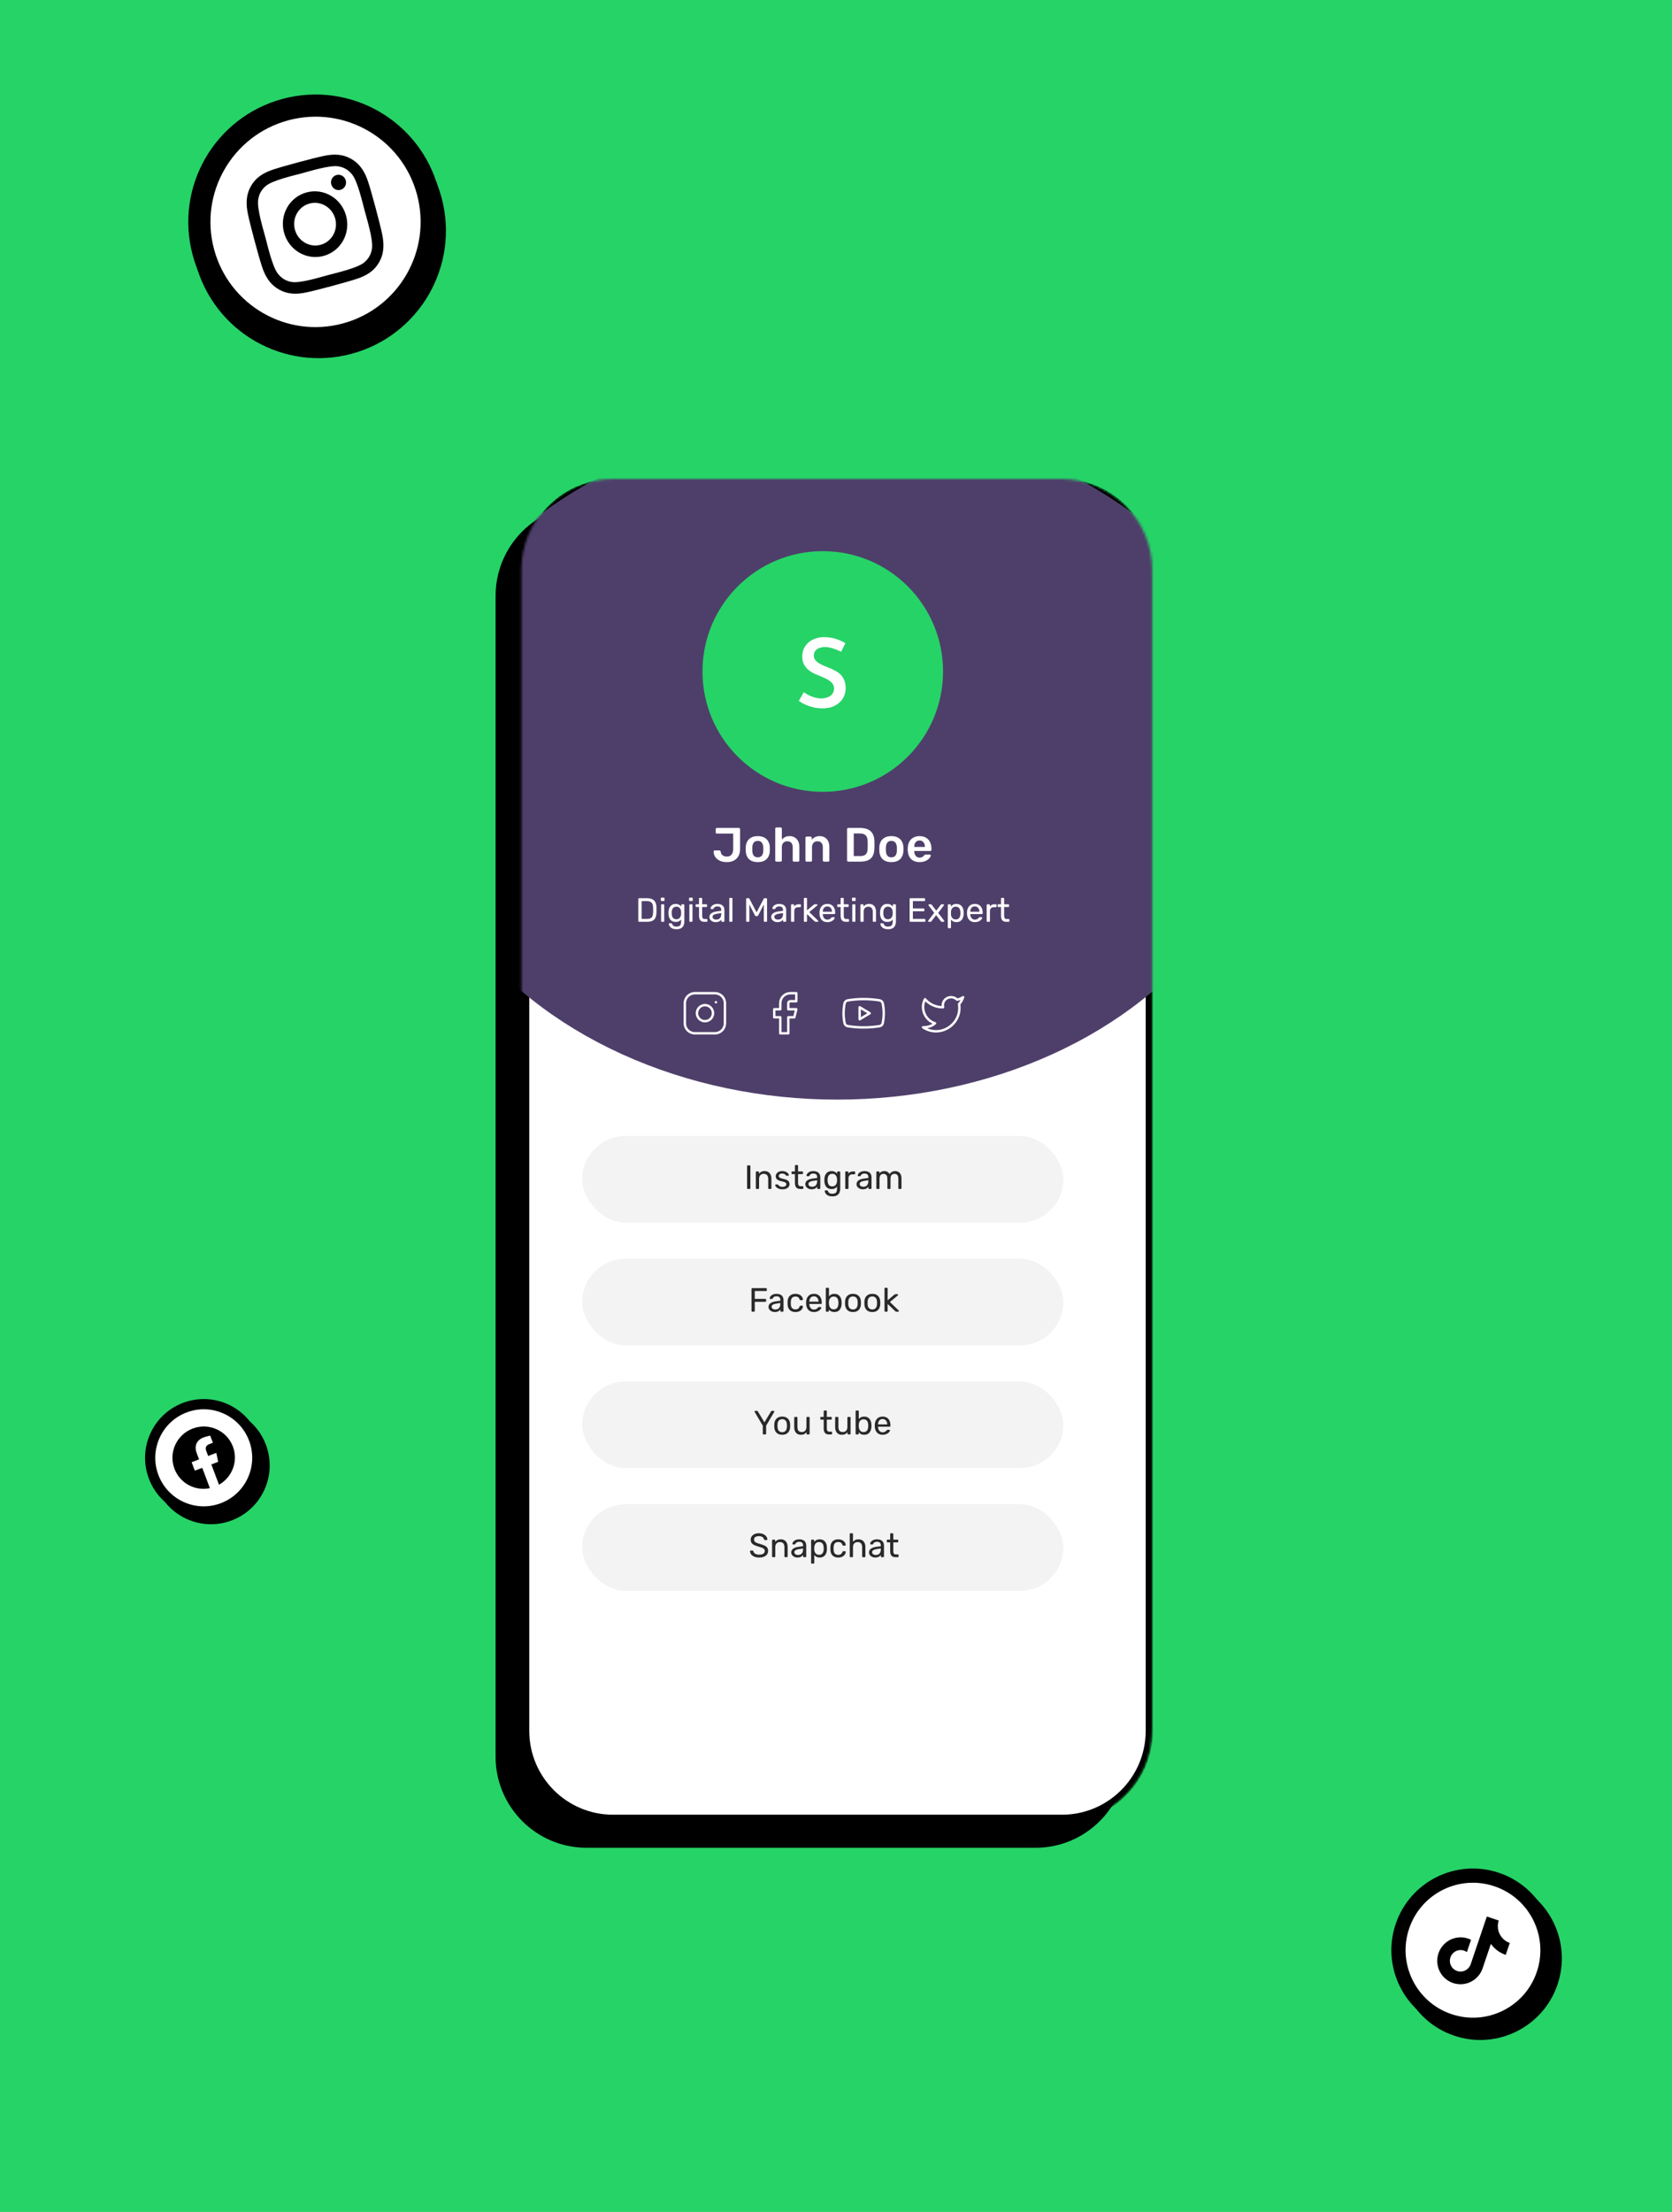 <svg width="695" height="919" viewBox="0 0 695 919" fill="none" xmlns="http://www.w3.org/2000/svg">
<rect width="695" height="919" fill="#26D367"/>
<rect y="94" width="695" height="825" fill="#26D367"/>
<path d="M243.816 209.734H430.419C451.305 209.734 468.235 226.684 468.235 247.59V729.877C468.235 750.784 451.305 767.733 430.419 767.733H243.816C222.931 767.733 206 750.784 206 729.877V247.59C206 226.684 222.931 209.734 243.816 209.734Z" fill="black"/>
<mask id="mask0_146_480" style="mask-type:alpha" maskUnits="userSpaceOnUse" x="216" y="199" width="263" height="558">
<path d="M254.54 200.5H441.143C461.198 200.5 477.459 216.776 477.459 236.856V719.143C477.459 739.222 461.198 755.499 441.143 755.499H254.54C234.484 755.499 218.224 739.222 218.224 719.143V236.856C218.224 216.776 234.484 200.5 254.54 200.5Z" fill="white" stroke="black" stroke-width="3"/>
</mask>
<g mask="url(#mask0_146_480)">
<path d="M254.816 200.5H441.419C461.475 200.5 477.735 216.776 477.735 236.856V719.143C477.735 739.222 461.475 755.499 441.419 755.499H254.816C234.761 755.499 218.5 739.222 218.5 719.143V236.856C218.5 216.776 234.761 200.5 254.816 200.5Z" fill="white" stroke="black" stroke-width="3"/>
<ellipse cx="348" cy="315.881" rx="179" ry="141" fill="#4E3F6A"/>
</g>
<rect opacity="0.05" x="242" y="625" width="200" height="36" rx="18" fill="black"/>
<path d="M315.546 647.14C314.734 647.14 314.052 647.019 313.502 646.776C312.951 646.524 312.526 646.202 312.228 645.81C311.938 645.409 311.784 644.984 311.766 644.536C311.766 644.461 311.794 644.396 311.85 644.34C311.915 644.275 311.99 644.242 312.074 644.242H312.788C312.9 644.242 312.984 644.27 313.04 644.326C313.096 644.382 313.133 644.447 313.152 644.522C313.198 644.746 313.31 644.97 313.488 645.194C313.674 645.409 313.931 645.591 314.258 645.74C314.594 645.88 315.023 645.95 315.546 645.95C316.348 645.95 316.936 645.81 317.31 645.53C317.692 645.241 317.884 644.858 317.884 644.382C317.884 644.055 317.781 643.794 317.576 643.598C317.38 643.393 317.076 643.211 316.666 643.052C316.255 642.893 315.723 642.721 315.07 642.534C314.388 642.338 313.824 642.123 313.376 641.89C312.928 641.657 312.592 641.367 312.368 641.022C312.153 640.677 312.046 640.238 312.046 639.706C312.046 639.202 312.181 638.754 312.452 638.362C312.722 637.961 313.11 637.643 313.614 637.41C314.127 637.177 314.748 637.06 315.476 637.06C316.054 637.06 316.558 637.139 316.988 637.298C317.426 637.447 317.79 637.653 318.08 637.914C318.369 638.166 318.588 638.441 318.738 638.74C318.887 639.029 318.966 639.314 318.976 639.594C318.976 639.659 318.952 639.725 318.906 639.79C318.859 639.846 318.784 639.874 318.682 639.874H317.94C317.874 639.874 317.804 639.855 317.73 639.818C317.664 639.781 317.613 639.711 317.576 639.608C317.52 639.225 317.305 638.903 316.932 638.642C316.558 638.381 316.073 638.25 315.476 638.25C314.869 638.25 314.374 638.367 313.992 638.6C313.618 638.833 313.432 639.197 313.432 639.692C313.432 640.009 313.52 640.275 313.698 640.49C313.875 640.695 314.155 640.877 314.538 641.036C314.92 641.195 315.42 641.363 316.036 641.54C316.782 641.745 317.394 641.965 317.87 642.198C318.346 642.422 318.696 642.707 318.92 643.052C319.153 643.388 319.27 643.822 319.27 644.354C319.27 644.942 319.116 645.446 318.808 645.866C318.5 646.277 318.066 646.594 317.506 646.818C316.955 647.033 316.302 647.14 315.546 647.14ZM321.245 647C321.151 647 321.072 646.972 321.007 646.916C320.951 646.851 320.923 646.771 320.923 646.678V640.042C320.923 639.949 320.951 639.874 321.007 639.818C321.072 639.753 321.151 639.72 321.245 639.72H321.903C321.996 639.72 322.071 639.753 322.127 639.818C322.192 639.874 322.225 639.949 322.225 640.042V640.658C322.467 640.341 322.771 640.084 323.135 639.888C323.508 639.683 323.984 639.58 324.563 639.58C325.169 639.58 325.683 639.715 326.103 639.986C326.532 640.247 326.854 640.616 327.069 641.092C327.283 641.559 327.391 642.105 327.391 642.73V646.678C327.391 646.771 327.363 646.851 327.307 646.916C327.251 646.972 327.176 647 327.083 647H326.383C326.289 647 326.21 646.972 326.145 646.916C326.089 646.851 326.061 646.771 326.061 646.678V642.8C326.061 642.147 325.902 641.638 325.585 641.274C325.267 640.901 324.801 640.714 324.185 640.714C323.606 640.714 323.139 640.901 322.785 641.274C322.439 641.638 322.267 642.147 322.267 642.8V646.678C322.267 646.771 322.234 646.851 322.169 646.916C322.113 646.972 322.038 647 321.945 647H321.245ZM331.443 647.14C330.976 647.14 330.552 647.047 330.169 646.86C329.786 646.673 329.478 646.421 329.245 646.104C329.012 645.787 328.895 645.427 328.895 645.026C328.895 644.382 329.156 643.869 329.679 643.486C330.202 643.103 330.883 642.851 331.723 642.73L333.809 642.436V642.03C333.809 641.582 333.678 641.232 333.417 640.98C333.165 640.728 332.75 640.602 332.171 640.602C331.751 640.602 331.41 640.686 331.149 640.854C330.897 641.022 330.72 641.237 330.617 641.498C330.561 641.638 330.463 641.708 330.323 641.708H329.693C329.59 641.708 329.511 641.68 329.455 641.624C329.408 641.559 329.385 641.484 329.385 641.4C329.385 641.26 329.436 641.087 329.539 640.882C329.651 640.677 329.819 640.476 330.043 640.28C330.267 640.084 330.552 639.921 330.897 639.79C331.252 639.65 331.681 639.58 332.185 639.58C332.745 639.58 333.216 639.655 333.599 639.804C333.982 639.944 334.28 640.135 334.495 640.378C334.719 640.621 334.878 640.896 334.971 641.204C335.074 641.512 335.125 641.825 335.125 642.142V646.678C335.125 646.771 335.092 646.851 335.027 646.916C334.971 646.972 334.896 647 334.803 647H334.159C334.056 647 333.977 646.972 333.921 646.916C333.865 646.851 333.837 646.771 333.837 646.678V646.076C333.716 646.244 333.552 646.412 333.347 646.58C333.142 646.739 332.885 646.874 332.577 646.986C332.269 647.089 331.891 647.14 331.443 647.14ZM331.737 646.09C332.12 646.09 332.47 646.011 332.787 645.852C333.104 645.684 333.352 645.427 333.529 645.082C333.716 644.737 333.809 644.303 333.809 643.78V643.388L332.185 643.626C331.522 643.719 331.023 643.878 330.687 644.102C330.351 644.317 330.183 644.592 330.183 644.928C330.183 645.189 330.258 645.409 330.407 645.586C330.566 645.754 330.762 645.88 330.995 645.964C331.238 646.048 331.485 646.09 331.737 646.09ZM337.474 649.66C337.38 649.66 337.301 649.627 337.236 649.562C337.18 649.506 337.152 649.431 337.152 649.338V640.042C337.152 639.949 337.18 639.874 337.236 639.818C337.301 639.753 337.38 639.72 337.474 639.72H338.118C338.211 639.72 338.286 639.753 338.342 639.818C338.407 639.874 338.44 639.949 338.44 640.042V640.658C338.664 640.35 338.962 640.093 339.336 639.888C339.709 639.683 340.176 639.58 340.736 639.58C341.258 639.58 341.702 639.669 342.066 639.846C342.439 640.023 342.742 640.266 342.976 640.574C343.218 640.882 343.4 641.232 343.522 641.624C343.643 642.016 343.708 642.436 343.718 642.884C343.727 643.033 343.732 643.192 343.732 643.36C343.732 643.528 343.727 643.687 343.718 643.836C343.708 644.275 343.643 644.695 343.522 645.096C343.4 645.488 343.218 645.838 342.976 646.146C342.742 646.445 342.439 646.687 342.066 646.874C341.702 647.051 341.258 647.14 340.736 647.14C340.194 647.14 339.737 647.042 339.364 646.846C339 646.641 338.701 646.389 338.468 646.09V649.338C338.468 649.431 338.44 649.506 338.384 649.562C338.328 649.627 338.248 649.66 338.146 649.66H337.474ZM340.442 646.006C340.927 646.006 341.305 645.903 341.576 645.698C341.856 645.483 342.056 645.208 342.178 644.872C342.299 644.527 342.369 644.158 342.388 643.766C342.397 643.495 342.397 643.225 342.388 642.954C342.369 642.562 342.299 642.198 342.178 641.862C342.056 641.517 341.856 641.241 341.576 641.036C341.305 640.821 340.927 640.714 340.442 640.714C339.984 640.714 339.611 640.821 339.322 641.036C339.042 641.251 338.832 641.526 338.692 641.862C338.561 642.189 338.486 642.525 338.468 642.87C338.458 643.019 338.454 643.197 338.454 643.402C338.454 643.607 338.458 643.789 338.468 643.948C338.477 644.275 338.552 644.597 338.692 644.914C338.841 645.231 339.06 645.493 339.35 645.698C339.639 645.903 340.003 646.006 340.442 646.006ZM348.417 647.14C347.755 647.14 347.181 647.014 346.695 646.762C346.219 646.501 345.851 646.132 345.589 645.656C345.328 645.171 345.188 644.592 345.169 643.92C345.16 643.78 345.155 643.593 345.155 643.36C345.155 643.127 345.16 642.94 345.169 642.8C345.188 642.128 345.328 641.554 345.589 641.078C345.851 640.593 346.219 640.224 346.695 639.972C347.181 639.711 347.755 639.58 348.417 639.58C348.959 639.58 349.421 639.655 349.803 639.804C350.195 639.953 350.517 640.145 350.769 640.378C351.021 640.611 351.208 640.863 351.329 641.134C351.46 641.405 351.53 641.661 351.539 641.904C351.549 641.997 351.521 642.072 351.455 642.128C351.39 642.184 351.311 642.212 351.217 642.212H350.545C350.452 642.212 350.382 642.193 350.335 642.156C350.289 642.109 350.242 642.035 350.195 641.932C350.027 641.475 349.799 641.153 349.509 640.966C349.22 640.779 348.861 640.686 348.431 640.686C347.871 640.686 347.414 640.859 347.059 641.204C346.714 641.549 346.527 642.105 346.499 642.87C346.49 643.206 346.49 643.533 346.499 643.85C346.527 644.625 346.714 645.185 347.059 645.53C347.414 645.866 347.871 646.034 348.431 646.034C348.861 646.034 349.22 645.941 349.509 645.754C349.799 645.567 350.027 645.245 350.195 644.788C350.242 644.685 350.289 644.615 350.335 644.578C350.382 644.531 350.452 644.508 350.545 644.508H351.217C351.311 644.508 351.39 644.536 351.455 644.592C351.521 644.648 351.549 644.723 351.539 644.816C351.53 645.012 351.488 645.213 351.413 645.418C351.339 645.623 351.217 645.833 351.049 646.048C350.891 646.253 350.69 646.44 350.447 646.608C350.205 646.767 349.911 646.897 349.565 647C349.229 647.093 348.847 647.14 348.417 647.14ZM353.538 647C353.445 647 353.365 646.972 353.3 646.916C353.244 646.851 353.216 646.771 353.216 646.678V637.382C353.216 637.289 353.244 637.214 353.3 637.158C353.365 637.093 353.445 637.06 353.538 637.06H354.238C354.341 637.06 354.42 637.093 354.476 637.158C354.532 637.214 354.56 637.289 354.56 637.382V640.644C354.812 640.327 355.12 640.07 355.484 639.874C355.848 639.678 356.31 639.58 356.87 639.58C357.477 639.58 357.99 639.715 358.41 639.986C358.839 640.247 359.161 640.616 359.376 641.092C359.6 641.559 359.712 642.105 359.712 642.73V646.678C359.712 646.771 359.684 646.851 359.628 646.916C359.572 646.972 359.493 647 359.39 647H358.69C358.597 647 358.517 646.972 358.452 646.916C358.396 646.851 358.368 646.771 358.368 646.678V642.8C358.368 642.147 358.209 641.638 357.892 641.274C357.575 640.901 357.108 640.714 356.492 640.714C355.913 640.714 355.447 640.901 355.092 641.274C354.737 641.638 354.56 642.147 354.56 642.8V646.678C354.56 646.771 354.532 646.851 354.476 646.916C354.42 646.972 354.341 647 354.238 647H353.538ZM363.763 647.14C363.297 647.14 362.872 647.047 362.489 646.86C362.107 646.673 361.799 646.421 361.565 646.104C361.332 645.787 361.215 645.427 361.215 645.026C361.215 644.382 361.477 643.869 361.999 643.486C362.522 643.103 363.203 642.851 364.043 642.73L366.129 642.436V642.03C366.129 641.582 365.999 641.232 365.737 640.98C365.485 640.728 365.07 640.602 364.491 640.602C364.071 640.602 363.731 640.686 363.469 640.854C363.217 641.022 363.04 641.237 362.937 641.498C362.881 641.638 362.783 641.708 362.643 641.708H362.013C361.911 641.708 361.831 641.68 361.775 641.624C361.729 641.559 361.705 641.484 361.705 641.4C361.705 641.26 361.757 641.087 361.859 640.882C361.971 640.677 362.139 640.476 362.363 640.28C362.587 640.084 362.872 639.921 363.217 639.79C363.572 639.65 364.001 639.58 364.505 639.58C365.065 639.58 365.537 639.655 365.919 639.804C366.302 639.944 366.601 640.135 366.815 640.378C367.039 640.621 367.198 640.896 367.291 641.204C367.394 641.512 367.445 641.825 367.445 642.142V646.678C367.445 646.771 367.413 646.851 367.347 646.916C367.291 646.972 367.217 647 367.123 647H366.479C366.377 647 366.297 646.972 366.241 646.916C366.185 646.851 366.157 646.771 366.157 646.678V646.076C366.036 646.244 365.873 646.412 365.667 646.58C365.462 646.739 365.205 646.874 364.897 646.986C364.589 647.089 364.211 647.14 363.763 647.14ZM364.057 646.09C364.44 646.09 364.79 646.011 365.107 645.852C365.425 645.684 365.672 645.427 365.849 645.082C366.036 644.737 366.129 644.303 366.129 643.78V643.388L364.505 643.626C363.843 643.719 363.343 643.878 363.007 644.102C362.671 644.317 362.503 644.592 362.503 644.928C362.503 645.189 362.578 645.409 362.727 645.586C362.886 645.754 363.082 645.88 363.315 645.964C363.558 646.048 363.805 646.09 364.057 646.09ZM372.232 647C371.709 647 371.284 646.902 370.958 646.706C370.631 646.501 370.393 646.216 370.244 645.852C370.094 645.479 370.02 645.04 370.02 644.536V640.84H368.928C368.834 640.84 368.755 640.812 368.69 640.756C368.634 640.691 368.606 640.611 368.606 640.518V640.042C368.606 639.949 368.634 639.874 368.69 639.818C368.755 639.753 368.834 639.72 368.928 639.72H370.02V637.382C370.02 637.289 370.048 637.214 370.104 637.158C370.169 637.093 370.248 637.06 370.342 637.06H371C371.093 637.06 371.168 637.093 371.224 637.158C371.289 637.214 371.322 637.289 371.322 637.382V639.72H373.058C373.151 639.72 373.226 639.753 373.282 639.818C373.347 639.874 373.38 639.949 373.38 640.042V640.518C373.38 640.611 373.347 640.691 373.282 640.756C373.226 640.812 373.151 640.84 373.058 640.84H371.322V644.438C371.322 644.877 371.396 645.222 371.546 645.474C371.695 645.726 371.961 645.852 372.344 645.852H373.198C373.291 645.852 373.366 645.885 373.422 645.95C373.487 646.006 373.52 646.081 373.52 646.174V646.678C373.52 646.771 373.487 646.851 373.422 646.916C373.366 646.972 373.291 647 373.198 647H372.232Z" fill="#29292B"/>
<rect opacity="0.05" x="242" y="574" width="200" height="36" rx="18" fill="black"/>
<path d="M317.392 596C317.299 596 317.22 595.972 317.154 595.916C317.098 595.851 317.07 595.771 317.07 595.678V592.374L313.696 586.662C313.687 586.634 313.678 586.606 313.668 586.578C313.659 586.55 313.654 586.517 313.654 586.48C313.654 586.405 313.682 586.34 313.738 586.284C313.794 586.228 313.86 586.2 313.934 586.2H314.662C314.746 586.2 314.821 586.223 314.886 586.27C314.952 586.307 314.998 586.363 315.026 586.438L317.756 590.974L320.486 586.438C320.533 586.363 320.584 586.307 320.64 586.27C320.706 586.223 320.78 586.2 320.864 586.2H321.578C321.662 586.2 321.732 586.228 321.788 586.284C321.844 586.34 321.872 586.405 321.872 586.48C321.872 586.517 321.868 586.55 321.858 586.578C321.849 586.606 321.835 586.634 321.816 586.662L318.456 592.374V595.678C318.456 595.771 318.424 595.851 318.358 595.916C318.302 595.972 318.223 596 318.12 596H317.392ZM325.141 596.14C324.432 596.14 323.839 596.005 323.363 595.734C322.887 595.463 322.523 595.09 322.271 594.614C322.019 594.129 321.879 593.578 321.851 592.962C321.842 592.803 321.837 592.603 321.837 592.36C321.837 592.108 321.842 591.907 321.851 591.758C321.879 591.133 322.019 590.582 322.271 590.106C322.532 589.63 322.901 589.257 323.377 588.986C323.853 588.715 324.441 588.58 325.141 588.58C325.841 588.58 326.429 588.715 326.905 588.986C327.381 589.257 327.745 589.63 327.997 590.106C328.258 590.582 328.403 591.133 328.431 591.758C328.44 591.907 328.445 592.108 328.445 592.36C328.445 592.603 328.44 592.803 328.431 592.962C328.403 593.578 328.263 594.129 328.011 594.614C327.759 595.09 327.395 595.463 326.919 595.734C326.443 596.005 325.85 596.14 325.141 596.14ZM325.141 595.062C325.72 595.062 326.182 594.88 326.527 594.516C326.872 594.143 327.059 593.601 327.087 592.892C327.096 592.752 327.101 592.575 327.101 592.36C327.101 592.145 327.096 591.968 327.087 591.828C327.059 591.119 326.872 590.582 326.527 590.218C326.182 589.845 325.72 589.658 325.141 589.658C324.562 589.658 324.096 589.845 323.741 590.218C323.396 590.582 323.214 591.119 323.195 591.828C323.186 591.968 323.181 592.145 323.181 592.36C323.181 592.575 323.186 592.752 323.195 592.892C323.214 593.601 323.396 594.143 323.741 594.516C324.096 594.88 324.562 595.062 325.141 595.062ZM332.914 596.14C332.317 596.14 331.808 596.009 331.388 595.748C330.977 595.477 330.665 595.104 330.45 594.628C330.235 594.152 330.128 593.606 330.128 592.99V589.042C330.128 588.949 330.156 588.874 330.212 588.818C330.277 588.753 330.357 588.72 330.45 588.72H331.15C331.243 588.72 331.318 588.753 331.374 588.818C331.439 588.874 331.472 588.949 331.472 589.042V592.92C331.472 594.311 332.079 595.006 333.292 595.006C333.871 595.006 334.333 594.824 334.678 594.46C335.033 594.087 335.21 593.573 335.21 592.92V589.042C335.21 588.949 335.238 588.874 335.294 588.818C335.359 588.753 335.439 588.72 335.532 588.72H336.218C336.321 588.72 336.4 588.753 336.456 588.818C336.512 588.874 336.54 588.949 336.54 589.042V595.678C336.54 595.771 336.512 595.851 336.456 595.916C336.4 595.972 336.321 596 336.218 596H335.574C335.481 596 335.401 595.972 335.336 595.916C335.28 595.851 335.252 595.771 335.252 595.678V595.062C335 595.389 334.692 595.65 334.328 595.846C333.973 596.042 333.502 596.14 332.914 596.14ZM344.593 596C344.07 596 343.646 595.902 343.319 595.706C342.992 595.501 342.754 595.216 342.605 594.852C342.456 594.479 342.381 594.04 342.381 593.536V589.84H341.289C341.196 589.84 341.116 589.812 341.051 589.756C340.995 589.691 340.967 589.611 340.967 589.518V589.042C340.967 588.949 340.995 588.874 341.051 588.818C341.116 588.753 341.196 588.72 341.289 588.72H342.381V586.382C342.381 586.289 342.409 586.214 342.465 586.158C342.53 586.093 342.61 586.06 342.703 586.06H343.361C343.454 586.06 343.529 586.093 343.585 586.158C343.65 586.214 343.683 586.289 343.683 586.382V588.72H345.419C345.512 588.72 345.587 588.753 345.643 588.818C345.708 588.874 345.741 588.949 345.741 589.042V589.518C345.741 589.611 345.708 589.691 345.643 589.756C345.587 589.812 345.512 589.84 345.419 589.84H343.683V593.438C343.683 593.877 343.758 594.222 343.907 594.474C344.056 594.726 344.322 594.852 344.705 594.852H345.559C345.652 594.852 345.727 594.885 345.783 594.95C345.848 595.006 345.881 595.081 345.881 595.174V595.678C345.881 595.771 345.848 595.851 345.783 595.916C345.727 595.972 345.652 596 345.559 596H344.593ZM349.936 596.14C349.338 596.14 348.83 596.009 348.41 595.748C347.999 595.477 347.686 595.104 347.472 594.628C347.257 594.152 347.15 593.606 347.15 592.99V589.042C347.15 588.949 347.178 588.874 347.234 588.818C347.299 588.753 347.378 588.72 347.472 588.72H348.172C348.265 588.72 348.34 588.753 348.396 588.818C348.461 588.874 348.494 588.949 348.494 589.042V592.92C348.494 594.311 349.1 595.006 350.314 595.006C350.892 595.006 351.354 594.824 351.7 594.46C352.054 594.087 352.232 593.573 352.232 592.92V589.042C352.232 588.949 352.26 588.874 352.316 588.818C352.381 588.753 352.46 588.72 352.554 588.72H353.24C353.342 588.72 353.422 588.753 353.478 588.818C353.534 588.874 353.562 588.949 353.562 589.042V595.678C353.562 595.771 353.534 595.851 353.478 595.916C353.422 595.972 353.342 596 353.24 596H352.596C352.502 596 352.423 595.972 352.358 595.916C352.302 595.851 352.274 595.771 352.274 595.678V595.062C352.022 595.389 351.714 595.65 351.35 595.846C350.995 596.042 350.524 596.14 349.936 596.14ZM359.239 596.14C358.679 596.14 358.213 596.042 357.839 595.846C357.466 595.641 357.167 595.389 356.943 595.09V595.678C356.943 595.771 356.911 595.851 356.845 595.916C356.789 595.972 356.715 596 356.621 596H355.977C355.884 596 355.805 595.972 355.739 595.916C355.683 595.851 355.655 595.771 355.655 595.678V586.382C355.655 586.289 355.683 586.214 355.739 586.158C355.805 586.093 355.884 586.06 355.977 586.06H356.649C356.752 586.06 356.831 586.093 356.887 586.158C356.943 586.214 356.971 586.289 356.971 586.382V589.602C357.205 589.313 357.503 589.07 357.867 588.874C358.241 588.678 358.698 588.58 359.239 588.58C359.762 588.58 360.205 588.673 360.569 588.86C360.943 589.037 361.246 589.285 361.479 589.602C361.722 589.919 361.904 590.279 362.025 590.68C362.147 591.081 362.212 591.501 362.221 591.94C362.231 592.089 362.235 592.229 362.235 592.36C362.235 592.491 362.231 592.631 362.221 592.78C362.212 593.228 362.147 593.653 362.025 594.054C361.904 594.455 361.722 594.815 361.479 595.132C361.246 595.44 360.943 595.687 360.569 595.874C360.205 596.051 359.762 596.14 359.239 596.14ZM358.945 595.006C359.431 595.006 359.809 594.903 360.079 594.698C360.359 594.483 360.56 594.208 360.681 593.872C360.803 593.527 360.873 593.158 360.891 592.766C360.901 592.495 360.901 592.225 360.891 591.954C360.873 591.562 360.803 591.198 360.681 590.862C360.56 590.517 360.359 590.241 360.079 590.036C359.809 589.821 359.431 589.714 358.945 589.714C358.507 589.714 358.143 589.817 357.853 590.022C357.564 590.227 357.345 590.489 357.195 590.806C357.055 591.123 356.981 591.445 356.971 591.772C356.962 591.921 356.957 592.103 356.957 592.318C356.957 592.523 356.962 592.701 356.971 592.85C356.99 593.195 357.065 593.536 357.195 593.872C357.335 594.199 357.545 594.469 357.825 594.684C358.115 594.899 358.488 595.006 358.945 595.006ZM366.866 596.14C365.904 596.14 365.139 595.846 364.57 595.258C364 594.661 363.688 593.849 363.632 592.822C363.622 592.701 363.618 592.547 363.618 592.36C363.618 592.164 363.622 592.005 363.632 591.884C363.669 591.221 363.823 590.643 364.094 590.148C364.364 589.644 364.733 589.257 365.2 588.986C365.676 588.715 366.231 588.58 366.866 588.58C367.575 588.58 368.168 588.729 368.644 589.028C369.129 589.327 369.498 589.751 369.75 590.302C370.002 590.853 370.128 591.497 370.128 592.234V592.472C370.128 592.575 370.095 592.654 370.03 592.71C369.974 592.766 369.899 592.794 369.806 592.794H364.962C364.962 592.803 364.962 592.822 364.962 592.85C364.962 592.878 364.962 592.901 364.962 592.92C364.98 593.303 365.064 593.662 365.214 593.998C365.363 594.325 365.578 594.591 365.858 594.796C366.138 595.001 366.474 595.104 366.866 595.104C367.202 595.104 367.482 595.053 367.706 594.95C367.93 594.847 368.112 594.735 368.252 594.614C368.392 594.483 368.485 594.385 368.532 594.32C368.616 594.199 368.681 594.129 368.728 594.11C368.774 594.082 368.849 594.068 368.952 594.068H369.624C369.717 594.068 369.792 594.096 369.848 594.152C369.913 594.199 369.941 594.269 369.932 594.362C369.922 594.502 369.848 594.675 369.708 594.88C369.568 595.076 369.367 595.272 369.106 595.468C368.844 595.664 368.527 595.827 368.154 595.958C367.78 596.079 367.351 596.14 366.866 596.14ZM364.962 591.828H368.798V591.786C368.798 591.366 368.718 590.993 368.56 590.666C368.41 590.339 368.191 590.083 367.902 589.896C367.612 589.7 367.267 589.602 366.866 589.602C366.464 589.602 366.119 589.7 365.83 589.896C365.55 590.083 365.335 590.339 365.186 590.666C365.036 590.993 364.962 591.366 364.962 591.786V591.828Z" fill="#29292B"/>
<rect opacity="0.05" x="242" y="523" width="200" height="36" rx="18" fill="black"/>
<path d="M312.704 545C312.601 545 312.522 544.972 312.466 544.916C312.41 544.851 312.382 544.771 312.382 544.678V535.536C312.382 535.433 312.41 535.354 312.466 535.298C312.522 535.233 312.601 535.2 312.704 535.2H318.416C318.519 535.2 318.598 535.233 318.654 535.298C318.71 535.354 318.738 535.433 318.738 535.536V536.096C318.738 536.199 318.71 536.278 318.654 536.334C318.598 536.39 318.519 536.418 318.416 536.418H313.74V539.68H318.136C318.239 539.68 318.318 539.713 318.374 539.778C318.43 539.834 318.458 539.913 318.458 540.016V540.576C318.458 540.669 318.43 540.749 318.374 540.814C318.318 540.87 318.239 540.898 318.136 540.898H313.74V544.678C313.74 544.771 313.707 544.851 313.642 544.916C313.586 544.972 313.507 545 313.404 545H312.704ZM321.996 545.14C321.529 545.14 321.104 545.047 320.722 544.86C320.339 544.673 320.031 544.421 319.798 544.104C319.564 543.787 319.448 543.427 319.448 543.026C319.448 542.382 319.709 541.869 320.232 541.486C320.754 541.103 321.436 540.851 322.276 540.73L324.362 540.436V540.03C324.362 539.582 324.231 539.232 323.97 538.98C323.718 538.728 323.302 538.602 322.724 538.602C322.304 538.602 321.963 538.686 321.702 538.854C321.45 539.022 321.272 539.237 321.17 539.498C321.114 539.638 321.016 539.708 320.876 539.708H320.246C320.143 539.708 320.064 539.68 320.008 539.624C319.961 539.559 319.938 539.484 319.938 539.4C319.938 539.26 319.989 539.087 320.092 538.882C320.204 538.677 320.372 538.476 320.596 538.28C320.82 538.084 321.104 537.921 321.45 537.79C321.804 537.65 322.234 537.58 322.738 537.58C323.298 537.58 323.769 537.655 324.152 537.804C324.534 537.944 324.833 538.135 325.048 538.378C325.272 538.621 325.43 538.896 325.524 539.204C325.626 539.512 325.678 539.825 325.678 540.142V544.678C325.678 544.771 325.645 544.851 325.58 544.916C325.524 544.972 325.449 545 325.356 545H324.712C324.609 545 324.53 544.972 324.474 544.916C324.418 544.851 324.39 544.771 324.39 544.678V544.076C324.268 544.244 324.105 544.412 323.9 544.58C323.694 544.739 323.438 544.874 323.13 544.986C322.822 545.089 322.444 545.14 321.996 545.14ZM322.29 544.09C322.672 544.09 323.022 544.011 323.34 543.852C323.657 543.684 323.904 543.427 324.082 543.082C324.268 542.737 324.362 542.303 324.362 541.78V541.388L322.738 541.626C322.075 541.719 321.576 541.878 321.24 542.102C320.904 542.317 320.736 542.592 320.736 542.928C320.736 543.189 320.81 543.409 320.96 543.586C321.118 543.754 321.314 543.88 321.548 543.964C321.79 544.048 322.038 544.09 322.29 544.09ZM330.63 545.14C329.968 545.14 329.394 545.014 328.908 544.762C328.432 544.501 328.064 544.132 327.802 543.656C327.541 543.171 327.401 542.592 327.382 541.92C327.373 541.78 327.368 541.593 327.368 541.36C327.368 541.127 327.373 540.94 327.382 540.8C327.401 540.128 327.541 539.554 327.802 539.078C328.064 538.593 328.432 538.224 328.908 537.972C329.394 537.711 329.968 537.58 330.63 537.58C331.172 537.58 331.634 537.655 332.016 537.804C332.408 537.953 332.73 538.145 332.982 538.378C333.234 538.611 333.421 538.863 333.542 539.134C333.673 539.405 333.743 539.661 333.752 539.904C333.762 539.997 333.734 540.072 333.668 540.128C333.603 540.184 333.524 540.212 333.43 540.212H332.758C332.665 540.212 332.595 540.193 332.548 540.156C332.502 540.109 332.455 540.035 332.408 539.932C332.24 539.475 332.012 539.153 331.722 538.966C331.433 538.779 331.074 538.686 330.644 538.686C330.084 538.686 329.627 538.859 329.272 539.204C328.927 539.549 328.74 540.105 328.712 540.87C328.703 541.206 328.703 541.533 328.712 541.85C328.74 542.625 328.927 543.185 329.272 543.53C329.627 543.866 330.084 544.034 330.644 544.034C331.074 544.034 331.433 543.941 331.722 543.754C332.012 543.567 332.24 543.245 332.408 542.788C332.455 542.685 332.502 542.615 332.548 542.578C332.595 542.531 332.665 542.508 332.758 542.508H333.43C333.524 542.508 333.603 542.536 333.668 542.592C333.734 542.648 333.762 542.723 333.752 542.816C333.743 543.012 333.701 543.213 333.626 543.418C333.552 543.623 333.43 543.833 333.262 544.048C333.104 544.253 332.903 544.44 332.66 544.608C332.418 544.767 332.124 544.897 331.778 545C331.442 545.093 331.06 545.14 330.63 545.14ZM338.313 545.14C337.352 545.14 336.586 544.846 336.017 544.258C335.448 543.661 335.135 542.849 335.079 541.822C335.07 541.701 335.065 541.547 335.065 541.36C335.065 541.164 335.07 541.005 335.079 540.884C335.116 540.221 335.27 539.643 335.541 539.148C335.812 538.644 336.18 538.257 336.647 537.986C337.123 537.715 337.678 537.58 338.313 537.58C339.022 537.58 339.615 537.729 340.091 538.028C340.576 538.327 340.945 538.751 341.197 539.302C341.449 539.853 341.575 540.497 341.575 541.234V541.472C341.575 541.575 341.542 541.654 341.477 541.71C341.421 541.766 341.346 541.794 341.253 541.794H336.409C336.409 541.803 336.409 541.822 336.409 541.85C336.409 541.878 336.409 541.901 336.409 541.92C336.428 542.303 336.512 542.662 336.661 542.998C336.81 543.325 337.025 543.591 337.305 543.796C337.585 544.001 337.921 544.104 338.313 544.104C338.649 544.104 338.929 544.053 339.153 543.95C339.377 543.847 339.559 543.735 339.699 543.614C339.839 543.483 339.932 543.385 339.979 543.32C340.063 543.199 340.128 543.129 340.175 543.11C340.222 543.082 340.296 543.068 340.399 543.068H341.071C341.164 543.068 341.239 543.096 341.295 543.152C341.36 543.199 341.388 543.269 341.379 543.362C341.37 543.502 341.295 543.675 341.155 543.88C341.015 544.076 340.814 544.272 340.553 544.468C340.292 544.664 339.974 544.827 339.601 544.958C339.228 545.079 338.798 545.14 338.313 545.14ZM336.409 540.828H340.245V540.786C340.245 540.366 340.166 539.993 340.007 539.666C339.858 539.339 339.638 539.083 339.349 538.896C339.06 538.7 338.714 538.602 338.313 538.602C337.912 538.602 337.566 538.7 337.277 538.896C336.997 539.083 336.782 539.339 336.633 539.666C336.484 539.993 336.409 540.366 336.409 540.786V540.828ZM346.847 545.14C346.287 545.14 345.82 545.042 345.447 544.846C345.074 544.641 344.775 544.389 344.551 544.09V544.678C344.551 544.771 344.518 544.851 344.453 544.916C344.397 544.972 344.322 545 344.229 545H343.585C343.492 545 343.412 544.972 343.347 544.916C343.291 544.851 343.263 544.771 343.263 544.678V535.382C343.263 535.289 343.291 535.214 343.347 535.158C343.412 535.093 343.492 535.06 343.585 535.06H344.257C344.36 535.06 344.439 535.093 344.495 535.158C344.551 535.214 344.579 535.289 344.579 535.382V538.602C344.812 538.313 345.111 538.07 345.475 537.874C345.848 537.678 346.306 537.58 346.847 537.58C347.37 537.58 347.813 537.673 348.177 537.86C348.55 538.037 348.854 538.285 349.087 538.602C349.33 538.919 349.512 539.279 349.633 539.68C349.754 540.081 349.82 540.501 349.829 540.94C349.838 541.089 349.843 541.229 349.843 541.36C349.843 541.491 349.838 541.631 349.829 541.78C349.82 542.228 349.754 542.653 349.633 543.054C349.512 543.455 349.33 543.815 349.087 544.132C348.854 544.44 348.55 544.687 348.177 544.874C347.813 545.051 347.37 545.14 346.847 545.14ZM346.553 544.006C347.038 544.006 347.416 543.903 347.687 543.698C347.967 543.483 348.168 543.208 348.289 542.872C348.41 542.527 348.48 542.158 348.499 541.766C348.508 541.495 348.508 541.225 348.499 540.954C348.48 540.562 348.41 540.198 348.289 539.862C348.168 539.517 347.967 539.241 347.687 539.036C347.416 538.821 347.038 538.714 346.553 538.714C346.114 538.714 345.75 538.817 345.461 539.022C345.172 539.227 344.952 539.489 344.803 539.806C344.663 540.123 344.588 540.445 344.579 540.772C344.57 540.921 344.565 541.103 344.565 541.318C344.565 541.523 344.57 541.701 344.579 541.85C344.598 542.195 344.672 542.536 344.803 542.872C344.943 543.199 345.153 543.469 345.433 543.684C345.722 543.899 346.096 544.006 346.553 544.006ZM354.557 545.14C353.848 545.14 353.255 545.005 352.779 544.734C352.303 544.463 351.939 544.09 351.687 543.614C351.435 543.129 351.295 542.578 351.267 541.962C351.258 541.803 351.253 541.603 351.253 541.36C351.253 541.108 351.258 540.907 351.267 540.758C351.295 540.133 351.435 539.582 351.687 539.106C351.948 538.63 352.317 538.257 352.793 537.986C353.269 537.715 353.857 537.58 354.557 537.58C355.257 537.58 355.845 537.715 356.321 537.986C356.797 538.257 357.161 538.63 357.413 539.106C357.674 539.582 357.819 540.133 357.847 540.758C357.856 540.907 357.861 541.108 357.861 541.36C357.861 541.603 357.856 541.803 357.847 541.962C357.819 542.578 357.679 543.129 357.427 543.614C357.175 544.09 356.811 544.463 356.335 544.734C355.859 545.005 355.266 545.14 354.557 545.14ZM354.557 544.062C355.136 544.062 355.598 543.88 355.943 543.516C356.288 543.143 356.475 542.601 356.503 541.892C356.512 541.752 356.517 541.575 356.517 541.36C356.517 541.145 356.512 540.968 356.503 540.828C356.475 540.119 356.288 539.582 355.943 539.218C355.598 538.845 355.136 538.658 354.557 538.658C353.978 538.658 353.512 538.845 353.157 539.218C352.812 539.582 352.63 540.119 352.611 540.828C352.602 540.968 352.597 541.145 352.597 541.36C352.597 541.575 352.602 541.752 352.611 541.892C352.63 542.601 352.812 543.143 353.157 543.516C353.512 543.88 353.978 544.062 354.557 544.062ZM362.596 545.14C361.887 545.14 361.294 545.005 360.818 544.734C360.342 544.463 359.978 544.09 359.726 543.614C359.474 543.129 359.334 542.578 359.306 541.962C359.297 541.803 359.292 541.603 359.292 541.36C359.292 541.108 359.297 540.907 359.306 540.758C359.334 540.133 359.474 539.582 359.726 539.106C359.987 538.63 360.356 538.257 360.832 537.986C361.308 537.715 361.896 537.58 362.596 537.58C363.296 537.58 363.884 537.715 364.36 537.986C364.836 538.257 365.2 538.63 365.452 539.106C365.713 539.582 365.858 540.133 365.886 540.758C365.895 540.907 365.9 541.108 365.9 541.36C365.9 541.603 365.895 541.803 365.886 541.962C365.858 542.578 365.718 543.129 365.466 543.614C365.214 544.09 364.85 544.463 364.374 544.734C363.898 545.005 363.305 545.14 362.596 545.14ZM362.596 544.062C363.175 544.062 363.637 543.88 363.982 543.516C364.327 543.143 364.514 542.601 364.542 541.892C364.551 541.752 364.556 541.575 364.556 541.36C364.556 541.145 364.551 540.968 364.542 540.828C364.514 540.119 364.327 539.582 363.982 539.218C363.637 538.845 363.175 538.658 362.596 538.658C362.017 538.658 361.551 538.845 361.196 539.218C360.851 539.582 360.669 540.119 360.65 540.828C360.641 540.968 360.636 541.145 360.636 541.36C360.636 541.575 360.641 541.752 360.65 541.892C360.669 542.601 360.851 543.143 361.196 543.516C361.551 543.88 362.017 544.062 362.596 544.062ZM367.989 545C367.896 545 367.817 544.972 367.751 544.916C367.695 544.851 367.667 544.771 367.667 544.678V535.382C367.667 535.289 367.695 535.214 367.751 535.158C367.817 535.093 367.896 535.06 367.989 535.06H368.647C368.741 535.06 368.815 535.093 368.871 535.158C368.937 535.214 368.969 535.289 368.969 535.382V540.254L371.727 537.958C371.839 537.865 371.923 537.804 371.979 537.776C372.045 537.739 372.147 537.72 372.287 537.72H373.029C373.113 537.72 373.183 537.748 373.239 537.804C373.295 537.86 373.323 537.93 373.323 538.014C373.323 538.051 373.309 538.093 373.281 538.14C373.263 538.187 373.221 538.233 373.155 538.28L369.921 540.968L373.505 544.454C373.617 544.547 373.673 544.631 373.673 544.706C373.673 544.79 373.645 544.86 373.589 544.916C373.533 544.972 373.463 545 373.379 545H372.651C372.511 545 372.409 544.986 372.343 544.958C372.278 544.921 372.194 544.855 372.091 544.762L368.969 541.78V544.678C368.969 544.771 368.937 544.851 368.871 544.916C368.815 544.972 368.741 545 368.647 545H367.989Z" fill="#29292B"/>
<rect opacity="0.05" x="242" y="472" width="200" height="36" rx="18" fill="black"/>
<path d="M310.858 494C310.756 494 310.676 493.972 310.62 493.916C310.564 493.851 310.536 493.771 310.536 493.678V484.522C310.536 484.429 310.564 484.354 310.62 484.298C310.676 484.233 310.756 484.2 310.858 484.2H311.6C311.694 484.2 311.768 484.233 311.824 484.298C311.89 484.354 311.922 484.429 311.922 484.522V493.678C311.922 493.771 311.89 493.851 311.824 493.916C311.768 493.972 311.694 494 311.6 494H310.858ZM314.504 494C314.411 494 314.332 493.972 314.266 493.916C314.21 493.851 314.182 493.771 314.182 493.678V487.042C314.182 486.949 314.21 486.874 314.266 486.818C314.332 486.753 314.411 486.72 314.504 486.72H315.162C315.256 486.72 315.33 486.753 315.386 486.818C315.452 486.874 315.484 486.949 315.484 487.042V487.658C315.727 487.341 316.03 487.084 316.394 486.888C316.768 486.683 317.244 486.58 317.822 486.58C318.429 486.58 318.942 486.715 319.362 486.986C319.792 487.247 320.114 487.616 320.328 488.092C320.543 488.559 320.65 489.105 320.65 489.73V493.678C320.65 493.771 320.622 493.851 320.566 493.916C320.51 493.972 320.436 494 320.342 494H319.642C319.549 494 319.47 493.972 319.404 493.916C319.348 493.851 319.32 493.771 319.32 493.678V489.8C319.32 489.147 319.162 488.638 318.844 488.274C318.527 487.901 318.06 487.714 317.444 487.714C316.866 487.714 316.399 487.901 316.044 488.274C315.699 488.638 315.526 489.147 315.526 489.8V493.678C315.526 493.771 315.494 493.851 315.428 493.916C315.372 493.972 315.298 494 315.204 494H314.504ZM325.193 494.14C324.67 494.14 324.222 494.075 323.849 493.944C323.475 493.813 323.172 493.655 322.939 493.468C322.705 493.281 322.528 493.095 322.407 492.908C322.295 492.721 322.234 492.572 322.225 492.46C322.215 492.357 322.248 492.278 322.323 492.222C322.397 492.166 322.472 492.138 322.547 492.138H323.163C323.219 492.138 323.261 492.147 323.289 492.166C323.326 492.175 323.373 492.213 323.429 492.278C323.55 492.409 323.685 492.539 323.835 492.67C323.984 492.801 324.166 492.908 324.381 492.992C324.605 493.076 324.88 493.118 325.207 493.118C325.683 493.118 326.075 493.029 326.383 492.852C326.691 492.665 326.845 492.395 326.845 492.04C326.845 491.807 326.779 491.62 326.649 491.48C326.527 491.34 326.303 491.214 325.977 491.102C325.659 490.99 325.221 490.873 324.661 490.752C324.101 490.621 323.657 490.463 323.331 490.276C323.004 490.08 322.771 489.851 322.631 489.59C322.491 489.319 322.421 489.016 322.421 488.68C322.421 488.335 322.523 488.003 322.729 487.686C322.934 487.359 323.233 487.093 323.625 486.888C324.026 486.683 324.525 486.58 325.123 486.58C325.608 486.58 326.023 486.641 326.369 486.762C326.714 486.883 326.999 487.037 327.223 487.224C327.447 487.401 327.615 487.579 327.727 487.756C327.839 487.933 327.899 488.083 327.909 488.204C327.918 488.297 327.89 488.377 327.825 488.442C327.759 488.498 327.685 488.526 327.601 488.526H327.013C326.947 488.526 326.891 488.512 326.845 488.484C326.807 488.456 326.77 488.423 326.733 488.386C326.639 488.265 326.527 488.143 326.397 488.022C326.275 487.901 326.112 487.803 325.907 487.728C325.711 487.644 325.449 487.602 325.123 487.602C324.656 487.602 324.306 487.7 324.073 487.896C323.839 488.092 323.723 488.339 323.723 488.638C323.723 488.815 323.774 488.974 323.877 489.114C323.979 489.254 324.175 489.38 324.465 489.492C324.754 489.604 325.183 489.725 325.753 489.856C326.369 489.977 326.854 490.141 327.209 490.346C327.563 490.551 327.815 490.789 327.965 491.06C328.114 491.331 328.189 491.643 328.189 491.998C328.189 492.39 328.072 492.749 327.839 493.076C327.615 493.403 327.279 493.664 326.831 493.86C326.392 494.047 325.846 494.14 325.193 494.14ZM332.638 494C332.115 494 331.69 493.902 331.364 493.706C331.037 493.501 330.799 493.216 330.65 492.852C330.5 492.479 330.426 492.04 330.426 491.536V487.84H329.334C329.24 487.84 329.161 487.812 329.096 487.756C329.04 487.691 329.012 487.611 329.012 487.518V487.042C329.012 486.949 329.04 486.874 329.096 486.818C329.161 486.753 329.24 486.72 329.334 486.72H330.426V484.382C330.426 484.289 330.454 484.214 330.51 484.158C330.575 484.093 330.654 484.06 330.748 484.06H331.406C331.499 484.06 331.574 484.093 331.63 484.158C331.695 484.214 331.728 484.289 331.728 484.382V486.72H333.464C333.557 486.72 333.632 486.753 333.688 486.818C333.753 486.874 333.786 486.949 333.786 487.042V487.518C333.786 487.611 333.753 487.691 333.688 487.756C333.632 487.812 333.557 487.84 333.464 487.84H331.728V491.438C331.728 491.877 331.802 492.222 331.952 492.474C332.101 492.726 332.367 492.852 332.75 492.852H333.604C333.697 492.852 333.772 492.885 333.828 492.95C333.893 493.006 333.926 493.081 333.926 493.174V493.678C333.926 493.771 333.893 493.851 333.828 493.916C333.772 493.972 333.697 494 333.604 494H332.638ZM337.295 494.14C336.828 494.14 336.403 494.047 336.021 493.86C335.638 493.673 335.33 493.421 335.097 493.104C334.863 492.787 334.747 492.427 334.747 492.026C334.747 491.382 335.008 490.869 335.531 490.486C336.053 490.103 336.735 489.851 337.575 489.73L339.661 489.436V489.03C339.661 488.582 339.53 488.232 339.269 487.98C339.017 487.728 338.601 487.602 338.023 487.602C337.603 487.602 337.262 487.686 337.001 487.854C336.749 488.022 336.571 488.237 336.469 488.498C336.413 488.638 336.315 488.708 336.175 488.708H335.545C335.442 488.708 335.363 488.68 335.307 488.624C335.26 488.559 335.237 488.484 335.237 488.4C335.237 488.26 335.288 488.087 335.391 487.882C335.503 487.677 335.671 487.476 335.895 487.28C336.119 487.084 336.403 486.921 336.749 486.79C337.103 486.65 337.533 486.58 338.037 486.58C338.597 486.58 339.068 486.655 339.451 486.804C339.833 486.944 340.132 487.135 340.347 487.378C340.571 487.621 340.729 487.896 340.823 488.204C340.925 488.512 340.977 488.825 340.977 489.142V493.678C340.977 493.771 340.944 493.851 340.879 493.916C340.823 493.972 340.748 494 340.655 494H340.011C339.908 494 339.829 493.972 339.773 493.916C339.717 493.851 339.689 493.771 339.689 493.678V493.076C339.567 493.244 339.404 493.412 339.199 493.58C338.993 493.739 338.737 493.874 338.429 493.986C338.121 494.089 337.743 494.14 337.295 494.14ZM337.589 493.09C337.971 493.09 338.321 493.011 338.639 492.852C338.956 492.684 339.203 492.427 339.381 492.082C339.567 491.737 339.661 491.303 339.661 490.78V490.388L338.037 490.626C337.374 490.719 336.875 490.878 336.539 491.102C336.203 491.317 336.035 491.592 336.035 491.928C336.035 492.189 336.109 492.409 336.259 492.586C336.417 492.754 336.613 492.88 336.847 492.964C337.089 493.048 337.337 493.09 337.589 493.09ZM345.971 497.08C345.336 497.08 344.814 496.996 344.403 496.828C344.002 496.66 343.684 496.455 343.451 496.212C343.227 495.979 343.064 495.741 342.961 495.498C342.868 495.265 342.816 495.078 342.807 494.938C342.798 494.845 342.826 494.765 342.891 494.7C342.966 494.635 343.045 494.602 343.129 494.602H343.801C343.885 494.602 343.955 494.621 344.011 494.658C344.067 494.695 344.114 494.775 344.151 494.896C344.207 495.036 344.291 495.19 344.403 495.358C344.515 495.535 344.688 495.685 344.921 495.806C345.154 495.937 345.481 496.002 345.901 496.002C346.34 496.002 346.708 495.941 347.007 495.82C347.306 495.708 347.53 495.503 347.679 495.204C347.838 494.915 347.917 494.513 347.917 494V493.048C347.693 493.337 347.399 493.58 347.035 493.776C346.671 493.963 346.214 494.056 345.663 494.056C345.14 494.056 344.692 493.967 344.319 493.79C343.946 493.603 343.638 493.356 343.395 493.048C343.162 492.731 342.984 492.371 342.863 491.97C342.751 491.569 342.686 491.149 342.667 490.71C342.658 490.449 342.658 490.192 342.667 489.94C342.686 489.501 342.751 489.081 342.863 488.68C342.984 488.279 343.162 487.919 343.395 487.602C343.638 487.285 343.946 487.037 344.319 486.86C344.692 486.673 345.14 486.58 345.663 486.58C346.223 486.58 346.685 486.687 347.049 486.902C347.422 487.107 347.726 487.359 347.959 487.658V487.056C347.959 486.963 347.987 486.883 348.043 486.818C348.108 486.753 348.188 486.72 348.281 486.72H348.925C349.018 486.72 349.098 486.753 349.163 486.818C349.228 486.883 349.261 486.963 349.261 487.056V493.846C349.261 494.471 349.154 495.027 348.939 495.512C348.734 495.997 348.388 496.38 347.903 496.66C347.427 496.94 346.783 497.08 345.971 497.08ZM345.943 492.936C346.41 492.936 346.783 492.829 347.063 492.614C347.352 492.399 347.562 492.129 347.693 491.802C347.833 491.475 347.908 491.144 347.917 490.808C347.926 490.677 347.931 490.519 347.931 490.332C347.931 490.136 347.926 489.973 347.917 489.842C347.908 489.506 347.833 489.175 347.693 488.848C347.562 488.521 347.352 488.251 347.063 488.036C346.783 487.821 346.41 487.714 345.943 487.714C345.476 487.714 345.103 487.821 344.823 488.036C344.543 488.241 344.342 488.517 344.221 488.862C344.1 489.198 344.03 489.562 344.011 489.954C344.002 490.197 344.002 490.444 344.011 490.696C344.03 491.088 344.1 491.457 344.221 491.802C344.342 492.138 344.543 492.413 344.823 492.628C345.103 492.833 345.476 492.936 345.943 492.936ZM351.665 494C351.571 494 351.492 493.972 351.427 493.916C351.371 493.851 351.343 493.771 351.343 493.678V487.056C351.343 486.963 351.371 486.883 351.427 486.818C351.492 486.753 351.571 486.72 351.665 486.72H352.309C352.402 486.72 352.481 486.753 352.547 486.818C352.612 486.883 352.645 486.963 352.645 487.056V487.672C352.831 487.355 353.088 487.117 353.415 486.958C353.741 486.799 354.133 486.72 354.591 486.72H355.151C355.244 486.72 355.319 486.753 355.375 486.818C355.431 486.874 355.459 486.949 355.459 487.042V487.616C355.459 487.709 355.431 487.784 355.375 487.84C355.319 487.896 355.244 487.924 355.151 487.924H354.311C353.807 487.924 353.41 488.073 353.121 488.372C352.831 488.661 352.687 489.058 352.687 489.562V493.678C352.687 493.771 352.654 493.851 352.589 493.916C352.523 493.972 352.444 494 352.351 494H351.665ZM358.582 494.14C358.115 494.14 357.69 494.047 357.308 493.86C356.925 493.673 356.617 493.421 356.384 493.104C356.15 492.787 356.034 492.427 356.034 492.026C356.034 491.382 356.295 490.869 356.818 490.486C357.34 490.103 358.022 489.851 358.862 489.73L360.948 489.436V489.03C360.948 488.582 360.817 488.232 360.556 487.98C360.304 487.728 359.888 487.602 359.31 487.602C358.89 487.602 358.549 487.686 358.288 487.854C358.036 488.022 357.858 488.237 357.756 488.498C357.7 488.638 357.602 488.708 357.462 488.708H356.832C356.729 488.708 356.65 488.68 356.594 488.624C356.547 488.559 356.524 488.484 356.524 488.4C356.524 488.26 356.575 488.087 356.678 487.882C356.79 487.677 356.958 487.476 357.182 487.28C357.406 487.084 357.69 486.921 358.036 486.79C358.39 486.65 358.82 486.58 359.324 486.58C359.884 486.58 360.355 486.655 360.738 486.804C361.12 486.944 361.419 487.135 361.634 487.378C361.858 487.621 362.016 487.896 362.11 488.204C362.212 488.512 362.264 488.825 362.264 489.142V493.678C362.264 493.771 362.231 493.851 362.166 493.916C362.11 493.972 362.035 494 361.942 494H361.298C361.195 494 361.116 493.972 361.06 493.916C361.004 493.851 360.976 493.771 360.976 493.678V493.076C360.854 493.244 360.691 493.412 360.486 493.58C360.28 493.739 360.024 493.874 359.716 493.986C359.408 494.089 359.03 494.14 358.582 494.14ZM358.876 493.09C359.258 493.09 359.608 493.011 359.926 492.852C360.243 492.684 360.49 492.427 360.668 492.082C360.854 491.737 360.948 491.303 360.948 490.78V490.388L359.324 490.626C358.661 490.719 358.162 490.878 357.826 491.102C357.49 491.317 357.322 491.592 357.322 491.928C357.322 492.189 357.396 492.409 357.546 492.586C357.704 492.754 357.9 492.88 358.134 492.964C358.376 493.048 358.624 493.09 358.876 493.09ZM364.598 494C364.505 494 364.426 493.972 364.36 493.916C364.304 493.851 364.276 493.771 364.276 493.678V487.042C364.276 486.949 364.304 486.874 364.36 486.818C364.426 486.753 364.505 486.72 364.598 486.72H365.228C365.322 486.72 365.396 486.753 365.452 486.818C365.518 486.874 365.55 486.949 365.55 487.042V487.532C365.765 487.243 366.036 487.014 366.362 486.846C366.689 486.669 367.081 486.58 367.538 486.58C368.593 486.571 369.34 487 369.778 487.868C369.993 487.476 370.306 487.163 370.716 486.93C371.127 486.697 371.594 486.58 372.116 486.58C372.602 486.58 373.04 486.692 373.432 486.916C373.834 487.14 374.146 487.481 374.37 487.938C374.604 488.386 374.72 488.951 374.72 489.632V493.678C374.72 493.771 374.688 493.851 374.622 493.916C374.566 493.972 374.492 494 374.398 494H373.74C373.647 494 373.568 493.972 373.502 493.916C373.446 493.851 373.418 493.771 373.418 493.678V489.758C373.418 489.235 373.344 488.825 373.194 488.526C373.045 488.227 372.844 488.017 372.592 487.896C372.34 487.775 372.065 487.714 371.766 487.714C371.524 487.714 371.276 487.775 371.024 487.896C370.772 488.017 370.562 488.227 370.394 488.526C370.236 488.825 370.156 489.235 370.156 489.758V493.678C370.156 493.771 370.124 493.851 370.058 493.916C370.002 493.972 369.928 494 369.834 494H369.176C369.083 494 369.004 493.972 368.938 493.916C368.882 493.851 368.854 493.771 368.854 493.678V489.758C368.854 489.235 368.775 488.825 368.616 488.526C368.458 488.227 368.252 488.017 368 487.896C367.748 487.775 367.482 487.714 367.202 487.714C366.96 487.714 366.712 487.775 366.46 487.896C366.208 488.017 365.998 488.227 365.83 488.526C365.672 488.825 365.592 489.231 365.592 489.744V493.678C365.592 493.771 365.56 493.851 365.494 493.916C365.438 493.972 365.364 494 365.27 494H364.598Z" fill="#29292B"/>
<path d="M297.584 416.417H297.592M288.834 412.667H297.167C299.468 412.667 301.334 414.532 301.334 416.833V425.167C301.334 427.468 299.468 429.333 297.167 429.333H288.834C286.532 429.333 284.667 427.468 284.667 425.167V416.833C284.667 414.532 286.532 412.667 288.834 412.667ZM296.334 420.475C296.437 421.169 296.318 421.877 295.995 422.499C295.672 423.122 295.161 423.626 294.535 423.941C293.909 424.257 293.199 424.366 292.507 424.255C291.815 424.144 291.175 423.817 290.679 423.321C290.184 422.825 289.857 422.186 289.745 421.494C289.634 420.801 289.744 420.092 290.059 419.465C290.374 418.839 290.879 418.328 291.501 418.005C292.123 417.682 292.832 417.564 293.525 417.667C294.233 417.772 294.888 418.101 295.393 418.607C295.899 419.113 296.229 419.768 296.334 420.475Z" stroke="white" stroke-linecap="round" stroke-linejoin="round"/>
<path d="M331 412.667H328.5C327.395 412.667 326.335 413.106 325.553 413.887C324.772 414.668 324.333 415.728 324.333 416.833V419.333H321.833V422.667H324.333V429.333H327.666V422.667H330.166L331 419.333H327.666V416.833C327.666 416.612 327.754 416.4 327.91 416.244C328.067 416.088 328.279 416 328.5 416H331V412.667Z" stroke="white" stroke-linecap="round" stroke-linejoin="round"/>
<path d="M351.083 425.167C350.501 422.419 350.501 419.581 351.083 416.833C351.16 416.554 351.307 416.3 351.512 416.096C351.716 415.891 351.971 415.743 352.25 415.667C356.719 414.926 361.28 414.926 365.75 415.667C366.029 415.743 366.283 415.891 366.488 416.096C366.692 416.3 366.84 416.554 366.916 416.833C367.499 419.581 367.499 422.419 366.916 425.167C366.84 425.446 366.692 425.7 366.488 425.904C366.283 426.109 366.029 426.257 365.75 426.333C361.28 427.074 356.719 427.074 352.25 426.333C351.971 426.257 351.716 426.109 351.512 425.904C351.307 425.7 351.16 425.446 351.083 425.167Z" stroke="white" stroke-linecap="round" stroke-linejoin="round"/>
<path d="M357.333 423.5L361.5 421L357.333 418.5V423.5Z" stroke="white" stroke-linecap="round" stroke-linejoin="round"/>
<path d="M400.334 414.333C400.334 414.333 399.75 416.083 398.667 417.167C400 425.5 390.834 431.583 383.667 426.833C385.5 426.917 387.334 426.333 388.667 425.167C384.5 423.917 382.417 419 384.5 415.167C386.334 417.333 389.167 418.583 392 418.5C391.25 415 395.334 413 397.834 415.333C398.75 415.333 400.334 414.333 400.334 414.333Z" stroke="white" stroke-linecap="round" stroke-linejoin="round"/>
<path d="M265.651 383C265.549 383 265.469 382.972 265.413 382.916C265.357 382.851 265.329 382.771 265.329 382.678V373.536C265.329 373.433 265.357 373.354 265.413 373.298C265.469 373.233 265.549 373.2 265.651 373.2H268.829C269.791 373.2 270.565 373.345 271.153 373.634C271.741 373.923 272.171 374.353 272.441 374.922C272.712 375.482 272.852 376.173 272.861 376.994C272.871 377.414 272.875 377.783 272.875 378.1C272.875 378.417 272.871 378.781 272.861 379.192C272.843 380.051 272.698 380.765 272.427 381.334C272.166 381.894 271.746 382.314 271.167 382.594C270.598 382.865 269.842 383 268.899 383H265.651ZM266.701 381.81H268.829C269.473 381.81 269.987 381.721 270.369 381.544C270.752 381.367 271.027 381.082 271.195 380.69C271.373 380.298 271.466 379.78 271.475 379.136C271.494 378.856 271.503 378.613 271.503 378.408C271.503 378.193 271.503 377.983 271.503 377.778C271.503 377.563 271.494 377.321 271.475 377.05C271.457 376.145 271.242 375.477 270.831 375.048C270.421 374.609 269.73 374.39 268.759 374.39H266.701V381.81ZM275.122 383C275.028 383 274.949 382.972 274.884 382.916C274.828 382.851 274.8 382.771 274.8 382.678V376.042C274.8 375.949 274.828 375.874 274.884 375.818C274.949 375.753 275.028 375.72 275.122 375.72H275.794C275.887 375.72 275.962 375.753 276.018 375.818C276.074 375.874 276.102 375.949 276.102 376.042V382.678C276.102 382.771 276.074 382.851 276.018 382.916C275.962 382.972 275.887 383 275.794 383H275.122ZM275.01 374.362C274.916 374.362 274.837 374.334 274.772 374.278C274.716 374.213 274.688 374.133 274.688 374.04V373.284C274.688 373.191 274.716 373.116 274.772 373.06C274.837 372.995 274.916 372.962 275.01 372.962H275.892C275.985 372.962 276.06 372.995 276.116 373.06C276.181 373.116 276.214 373.191 276.214 373.284V374.04C276.214 374.133 276.181 374.213 276.116 374.278C276.06 374.334 275.985 374.362 275.892 374.362H275.01ZM281.172 386.08C280.538 386.08 280.015 385.996 279.604 385.828C279.203 385.66 278.886 385.455 278.652 385.212C278.428 384.979 278.265 384.741 278.162 384.498C278.069 384.265 278.018 384.078 278.008 383.938C277.999 383.845 278.027 383.765 278.092 383.7C278.167 383.635 278.246 383.602 278.33 383.602H279.002C279.086 383.602 279.156 383.621 279.212 383.658C279.268 383.695 279.315 383.775 279.352 383.896C279.408 384.036 279.492 384.19 279.604 384.358C279.716 384.535 279.889 384.685 280.122 384.806C280.356 384.937 280.682 385.002 281.102 385.002C281.541 385.002 281.91 384.941 282.208 384.82C282.507 384.708 282.731 384.503 282.88 384.204C283.039 383.915 283.118 383.513 283.118 383V382.048C282.894 382.337 282.6 382.58 282.236 382.776C281.872 382.963 281.415 383.056 280.864 383.056C280.342 383.056 279.894 382.967 279.52 382.79C279.147 382.603 278.839 382.356 278.596 382.048C278.363 381.731 278.186 381.371 278.064 380.97C277.952 380.569 277.887 380.149 277.868 379.71C277.859 379.449 277.859 379.192 277.868 378.94C277.887 378.501 277.952 378.081 278.064 377.68C278.186 377.279 278.363 376.919 278.596 376.602C278.839 376.285 279.147 376.037 279.52 375.86C279.894 375.673 280.342 375.58 280.864 375.58C281.424 375.58 281.886 375.687 282.25 375.902C282.624 376.107 282.927 376.359 283.16 376.658V376.056C283.16 375.963 283.188 375.883 283.244 375.818C283.31 375.753 283.389 375.72 283.482 375.72H284.126C284.22 375.72 284.299 375.753 284.364 375.818C284.43 375.883 284.462 375.963 284.462 376.056V382.846C284.462 383.471 284.355 384.027 284.14 384.512C283.935 384.997 283.59 385.38 283.104 385.66C282.628 385.94 281.984 386.08 281.172 386.08ZM281.144 381.936C281.611 381.936 281.984 381.829 282.264 381.614C282.554 381.399 282.764 381.129 282.894 380.802C283.034 380.475 283.109 380.144 283.118 379.808C283.128 379.677 283.132 379.519 283.132 379.332C283.132 379.136 283.128 378.973 283.118 378.842C283.109 378.506 283.034 378.175 282.894 377.848C282.764 377.521 282.554 377.251 282.264 377.036C281.984 376.821 281.611 376.714 281.144 376.714C280.678 376.714 280.304 376.821 280.024 377.036C279.744 377.241 279.544 377.517 279.422 377.862C279.301 378.198 279.231 378.562 279.212 378.954C279.203 379.197 279.203 379.444 279.212 379.696C279.231 380.088 279.301 380.457 279.422 380.802C279.544 381.138 279.744 381.413 280.024 381.628C280.304 381.833 280.678 381.936 281.144 381.936ZM286.866 383C286.772 383 286.693 382.972 286.628 382.916C286.572 382.851 286.544 382.771 286.544 382.678V376.042C286.544 375.949 286.572 375.874 286.628 375.818C286.693 375.753 286.772 375.72 286.866 375.72H287.538C287.631 375.72 287.706 375.753 287.762 375.818C287.818 375.874 287.846 375.949 287.846 376.042V382.678C287.846 382.771 287.818 382.851 287.762 382.916C287.706 382.972 287.631 383 287.538 383H286.866ZM286.754 374.362C286.66 374.362 286.581 374.334 286.516 374.278C286.46 374.213 286.432 374.133 286.432 374.04V373.284C286.432 373.191 286.46 373.116 286.516 373.06C286.581 372.995 286.66 372.962 286.754 372.962H287.636C287.729 372.962 287.804 372.995 287.86 373.06C287.925 373.116 287.958 373.191 287.958 373.284V374.04C287.958 374.133 287.925 374.213 287.86 374.278C287.804 374.334 287.729 374.362 287.636 374.362H286.754ZM292.776 383C292.254 383 291.829 382.902 291.502 382.706C291.176 382.501 290.938 382.216 290.788 381.852C290.639 381.479 290.564 381.04 290.564 380.536V376.84H289.472C289.379 376.84 289.3 376.812 289.234 376.756C289.178 376.691 289.15 376.611 289.15 376.518V376.042C289.15 375.949 289.178 375.874 289.234 375.818C289.3 375.753 289.379 375.72 289.472 375.72H290.564V373.382C290.564 373.289 290.592 373.214 290.648 373.158C290.714 373.093 290.793 373.06 290.886 373.06H291.544C291.638 373.06 291.712 373.093 291.768 373.158C291.834 373.214 291.866 373.289 291.866 373.382V375.72H293.602C293.696 375.72 293.77 375.753 293.826 375.818C293.892 375.874 293.924 375.949 293.924 376.042V376.518C293.924 376.611 293.892 376.691 293.826 376.756C293.77 376.812 293.696 376.84 293.602 376.84H291.866V380.438C291.866 380.877 291.941 381.222 292.09 381.474C292.24 381.726 292.506 381.852 292.888 381.852H293.742C293.836 381.852 293.91 381.885 293.966 381.95C294.032 382.006 294.064 382.081 294.064 382.174V382.678C294.064 382.771 294.032 382.851 293.966 382.916C293.91 382.972 293.836 383 293.742 383H292.776ZM297.433 383.14C296.967 383.14 296.542 383.047 296.159 382.86C295.777 382.673 295.469 382.421 295.235 382.104C295.002 381.787 294.885 381.427 294.885 381.026C294.885 380.382 295.147 379.869 295.669 379.486C296.192 379.103 296.873 378.851 297.713 378.73L299.799 378.436V378.03C299.799 377.582 299.669 377.232 299.407 376.98C299.155 376.728 298.74 376.602 298.161 376.602C297.741 376.602 297.401 376.686 297.139 376.854C296.887 377.022 296.71 377.237 296.607 377.498C296.551 377.638 296.453 377.708 296.313 377.708H295.683C295.581 377.708 295.501 377.68 295.445 377.624C295.399 377.559 295.375 377.484 295.375 377.4C295.375 377.26 295.427 377.087 295.529 376.882C295.641 376.677 295.809 376.476 296.033 376.28C296.257 376.084 296.542 375.921 296.887 375.79C297.242 375.65 297.671 375.58 298.175 375.58C298.735 375.58 299.207 375.655 299.589 375.804C299.972 375.944 300.271 376.135 300.485 376.378C300.709 376.621 300.868 376.896 300.961 377.204C301.064 377.512 301.115 377.825 301.115 378.142V382.678C301.115 382.771 301.083 382.851 301.017 382.916C300.961 382.972 300.887 383 300.793 383H300.149C300.047 383 299.967 382.972 299.911 382.916C299.855 382.851 299.827 382.771 299.827 382.678V382.076C299.706 382.244 299.543 382.412 299.337 382.58C299.132 382.739 298.875 382.874 298.567 382.986C298.259 383.089 297.881 383.14 297.433 383.14ZM297.727 382.09C298.11 382.09 298.46 382.011 298.777 381.852C299.095 381.684 299.342 381.427 299.519 381.082C299.706 380.737 299.799 380.303 299.799 379.78V379.388L298.175 379.626C297.513 379.719 297.013 379.878 296.677 380.102C296.341 380.317 296.173 380.592 296.173 380.928C296.173 381.189 296.248 381.409 296.397 381.586C296.556 381.754 296.752 381.88 296.985 381.964C297.228 382.048 297.475 382.09 297.727 382.09ZM303.464 383C303.37 383 303.291 382.972 303.226 382.916C303.17 382.851 303.142 382.771 303.142 382.678V373.382C303.142 373.289 303.17 373.214 303.226 373.158C303.291 373.093 303.37 373.06 303.464 373.06H304.122C304.224 373.06 304.304 373.093 304.36 373.158C304.416 373.214 304.444 373.289 304.444 373.382V382.678C304.444 382.771 304.416 382.851 304.36 382.916C304.304 382.972 304.224 383 304.122 383H303.464ZM310.468 383C310.374 383 310.295 382.972 310.23 382.916C310.174 382.851 310.146 382.771 310.146 382.678V373.536C310.146 373.433 310.174 373.354 310.23 373.298C310.295 373.233 310.374 373.2 310.468 373.2H311.168C311.28 373.2 311.364 373.228 311.42 373.284C311.476 373.34 311.508 373.387 311.518 373.424L314.486 379.08L317.468 373.424C317.486 373.387 317.519 373.34 317.566 373.284C317.622 373.228 317.706 373.2 317.818 373.2H318.504C318.606 373.2 318.686 373.233 318.742 373.298C318.807 373.354 318.84 373.433 318.84 373.536V382.678C318.84 382.771 318.807 382.851 318.742 382.916C318.686 382.972 318.606 383 318.504 383H317.818C317.724 383 317.645 382.972 317.58 382.916C317.524 382.851 317.496 382.771 317.496 382.678V375.79L315.158 380.354C315.12 380.447 315.064 380.522 314.99 380.578C314.915 380.625 314.822 380.648 314.71 380.648H314.276C314.154 380.648 314.056 380.625 313.982 380.578C313.916 380.522 313.86 380.447 313.814 380.354L311.476 375.79V382.678C311.476 382.771 311.443 382.851 311.378 382.916C311.322 382.972 311.247 383 311.154 383H310.468ZM323.109 383.14C322.642 383.14 322.218 383.047 321.835 382.86C321.452 382.673 321.144 382.421 320.911 382.104C320.678 381.787 320.561 381.427 320.561 381.026C320.561 380.382 320.822 379.869 321.345 379.486C321.868 379.103 322.549 378.851 323.389 378.73L325.475 378.436V378.03C325.475 377.582 325.344 377.232 325.083 376.98C324.831 376.728 324.416 376.602 323.837 376.602C323.417 376.602 323.076 376.686 322.815 376.854C322.563 377.022 322.386 377.237 322.283 377.498C322.227 377.638 322.129 377.708 321.989 377.708H321.359C321.256 377.708 321.177 377.68 321.121 377.624C321.074 377.559 321.051 377.484 321.051 377.4C321.051 377.26 321.102 377.087 321.205 376.882C321.317 376.677 321.485 376.476 321.709 376.28C321.933 376.084 322.218 375.921 322.563 375.79C322.918 375.65 323.347 375.58 323.851 375.58C324.411 375.58 324.882 375.655 325.265 375.804C325.648 375.944 325.946 376.135 326.161 376.378C326.385 376.621 326.544 376.896 326.637 377.204C326.74 377.512 326.791 377.825 326.791 378.142V382.678C326.791 382.771 326.758 382.851 326.693 382.916C326.637 382.972 326.562 383 326.469 383H325.825C325.722 383 325.643 382.972 325.587 382.916C325.531 382.851 325.503 382.771 325.503 382.678V382.076C325.382 382.244 325.218 382.412 325.013 382.58C324.808 382.739 324.551 382.874 324.243 382.986C323.935 383.089 323.557 383.14 323.109 383.14ZM323.403 382.09C323.786 382.09 324.136 382.011 324.453 381.852C324.77 381.684 325.018 381.427 325.195 381.082C325.382 380.737 325.475 380.303 325.475 379.78V379.388L323.851 379.626C323.188 379.719 322.689 379.878 322.353 380.102C322.017 380.317 321.849 380.592 321.849 380.928C321.849 381.189 321.924 381.409 322.073 381.586C322.232 381.754 322.428 381.88 322.661 381.964C322.904 382.048 323.151 382.09 323.403 382.09ZM329.126 383C329.032 383 328.953 382.972 328.888 382.916C328.832 382.851 328.804 382.771 328.804 382.678V376.056C328.804 375.963 328.832 375.883 328.888 375.818C328.953 375.753 329.032 375.72 329.126 375.72H329.77C329.863 375.72 329.942 375.753 330.008 375.818C330.073 375.883 330.106 375.963 330.106 376.056V376.672C330.292 376.355 330.549 376.117 330.876 375.958C331.202 375.799 331.594 375.72 332.052 375.72H332.612C332.705 375.72 332.78 375.753 332.836 375.818C332.892 375.874 332.92 375.949 332.92 376.042V376.616C332.92 376.709 332.892 376.784 332.836 376.84C332.78 376.896 332.705 376.924 332.612 376.924H331.772C331.268 376.924 330.871 377.073 330.582 377.372C330.292 377.661 330.148 378.058 330.148 378.562V382.678C330.148 382.771 330.115 382.851 330.05 382.916C329.984 382.972 329.905 383 329.812 383H329.126ZM334.458 383C334.365 383 334.285 382.972 334.22 382.916C334.164 382.851 334.136 382.771 334.136 382.678V373.382C334.136 373.289 334.164 373.214 334.22 373.158C334.285 373.093 334.365 373.06 334.458 373.06H335.116C335.209 373.06 335.284 373.093 335.34 373.158C335.405 373.214 335.438 373.289 335.438 373.382V378.254L338.196 375.958C338.308 375.865 338.392 375.804 338.448 375.776C338.513 375.739 338.616 375.72 338.756 375.72H339.498C339.582 375.72 339.652 375.748 339.708 375.804C339.764 375.86 339.792 375.93 339.792 376.014C339.792 376.051 339.778 376.093 339.75 376.14C339.731 376.187 339.689 376.233 339.624 376.28L336.39 378.968L339.974 382.454C340.086 382.547 340.142 382.631 340.142 382.706C340.142 382.79 340.114 382.86 340.058 382.916C340.002 382.972 339.932 383 339.848 383H339.12C338.98 383 338.877 382.986 338.812 382.958C338.747 382.921 338.663 382.855 338.56 382.762L335.438 379.78V382.678C335.438 382.771 335.405 382.851 335.34 382.916C335.284 382.972 335.209 383 335.116 383H334.458ZM343.897 383.14C342.936 383.14 342.17 382.846 341.601 382.258C341.032 381.661 340.719 380.849 340.663 379.822C340.654 379.701 340.649 379.547 340.649 379.36C340.649 379.164 340.654 379.005 340.663 378.884C340.7 378.221 340.854 377.643 341.125 377.148C341.396 376.644 341.764 376.257 342.231 375.986C342.707 375.715 343.262 375.58 343.897 375.58C344.606 375.58 345.199 375.729 345.675 376.028C346.16 376.327 346.529 376.751 346.781 377.302C347.033 377.853 347.159 378.497 347.159 379.234V379.472C347.159 379.575 347.126 379.654 347.061 379.71C347.005 379.766 346.93 379.794 346.837 379.794H341.993C341.993 379.803 341.993 379.822 341.993 379.85C341.993 379.878 341.993 379.901 341.993 379.92C342.012 380.303 342.096 380.662 342.245 380.998C342.394 381.325 342.609 381.591 342.889 381.796C343.169 382.001 343.505 382.104 343.897 382.104C344.233 382.104 344.513 382.053 344.737 381.95C344.961 381.847 345.143 381.735 345.283 381.614C345.423 381.483 345.516 381.385 345.563 381.32C345.647 381.199 345.712 381.129 345.759 381.11C345.806 381.082 345.88 381.068 345.983 381.068H346.655C346.748 381.068 346.823 381.096 346.879 381.152C346.944 381.199 346.972 381.269 346.963 381.362C346.954 381.502 346.879 381.675 346.739 381.88C346.599 382.076 346.398 382.272 346.137 382.468C345.876 382.664 345.558 382.827 345.185 382.958C344.812 383.079 344.382 383.14 343.897 383.14ZM341.993 378.828H345.829V378.786C345.829 378.366 345.75 377.993 345.591 377.666C345.442 377.339 345.222 377.083 344.933 376.896C344.644 376.7 344.298 376.602 343.897 376.602C343.496 376.602 343.15 376.7 342.861 376.896C342.581 377.083 342.366 377.339 342.217 377.666C342.068 377.993 341.993 378.366 341.993 378.786V378.828ZM351.634 383C351.111 383 350.687 382.902 350.36 382.706C350.033 382.501 349.795 382.216 349.646 381.852C349.497 381.479 349.422 381.04 349.422 380.536V376.84H348.33C348.237 376.84 348.157 376.812 348.092 376.756C348.036 376.691 348.008 376.611 348.008 376.518V376.042C348.008 375.949 348.036 375.874 348.092 375.818C348.157 375.753 348.237 375.72 348.33 375.72H349.422V373.382C349.422 373.289 349.45 373.214 349.506 373.158C349.571 373.093 349.651 373.06 349.744 373.06H350.402C350.495 373.06 350.57 373.093 350.626 373.158C350.691 373.214 350.724 373.289 350.724 373.382V375.72H352.46C352.553 375.72 352.628 375.753 352.684 375.818C352.749 375.874 352.782 375.949 352.782 376.042V376.518C352.782 376.611 352.749 376.691 352.684 376.756C352.628 376.812 352.553 376.84 352.46 376.84H350.724V380.438C350.724 380.877 350.799 381.222 350.948 381.474C351.097 381.726 351.363 381.852 351.746 381.852H352.6C352.693 381.852 352.768 381.885 352.824 381.95C352.889 382.006 352.922 382.081 352.922 382.174V382.678C352.922 382.771 352.889 382.851 352.824 382.916C352.768 382.972 352.693 383 352.6 383H351.634ZM354.583 383C354.489 383 354.41 382.972 354.345 382.916C354.289 382.851 354.261 382.771 354.261 382.678V376.042C354.261 375.949 354.289 375.874 354.345 375.818C354.41 375.753 354.489 375.72 354.583 375.72H355.255C355.348 375.72 355.423 375.753 355.479 375.818C355.535 375.874 355.563 375.949 355.563 376.042V382.678C355.563 382.771 355.535 382.851 355.479 382.916C355.423 382.972 355.348 383 355.255 383H354.583ZM354.471 374.362C354.377 374.362 354.298 374.334 354.233 374.278C354.177 374.213 354.149 374.133 354.149 374.04V373.284C354.149 373.191 354.177 373.116 354.233 373.06C354.298 372.995 354.377 372.962 354.471 372.962H355.353C355.446 372.962 355.521 372.995 355.577 373.06C355.642 373.116 355.675 373.191 355.675 373.284V374.04C355.675 374.133 355.642 374.213 355.577 374.278C355.521 374.334 355.446 374.362 355.353 374.362H354.471ZM357.973 383C357.88 383 357.801 382.972 357.735 382.916C357.679 382.851 357.651 382.771 357.651 382.678V376.042C357.651 375.949 357.679 375.874 357.735 375.818C357.801 375.753 357.88 375.72 357.973 375.72H358.631C358.725 375.72 358.799 375.753 358.855 375.818C358.921 375.874 358.953 375.949 358.953 376.042V376.658C359.196 376.341 359.499 376.084 359.863 375.888C360.237 375.683 360.713 375.58 361.291 375.58C361.898 375.58 362.411 375.715 362.831 375.986C363.261 376.247 363.583 376.616 363.797 377.092C364.012 377.559 364.119 378.105 364.119 378.73V382.678C364.119 382.771 364.091 382.851 364.035 382.916C363.979 382.972 363.905 383 363.811 383H363.111C363.018 383 362.939 382.972 362.873 382.916C362.817 382.851 362.789 382.771 362.789 382.678V378.8C362.789 378.147 362.631 377.638 362.313 377.274C361.996 376.901 361.529 376.714 360.913 376.714C360.335 376.714 359.868 376.901 359.513 377.274C359.168 377.638 358.995 378.147 358.995 378.8V382.678C358.995 382.771 358.963 382.851 358.897 382.916C358.841 382.972 358.767 383 358.673 383H357.973ZM369.123 386.08C368.489 386.08 367.966 385.996 367.555 385.828C367.154 385.66 366.837 385.455 366.603 385.212C366.379 384.979 366.216 384.741 366.113 384.498C366.02 384.265 365.969 384.078 365.959 383.938C365.95 383.845 365.978 383.765 366.043 383.7C366.118 383.635 366.197 383.602 366.281 383.602H366.953C367.037 383.602 367.107 383.621 367.163 383.658C367.219 383.695 367.266 383.775 367.303 383.896C367.359 384.036 367.443 384.19 367.555 384.358C367.667 384.535 367.84 384.685 368.073 384.806C368.307 384.937 368.633 385.002 369.053 385.002C369.492 385.002 369.861 384.941 370.159 384.82C370.458 384.708 370.682 384.503 370.831 384.204C370.99 383.915 371.069 383.513 371.069 383V382.048C370.845 382.337 370.551 382.58 370.187 382.776C369.823 382.963 369.366 383.056 368.815 383.056C368.293 383.056 367.845 382.967 367.471 382.79C367.098 382.603 366.79 382.356 366.547 382.048C366.314 381.731 366.137 381.371 366.015 380.97C365.903 380.569 365.838 380.149 365.819 379.71C365.81 379.449 365.81 379.192 365.819 378.94C365.838 378.501 365.903 378.081 366.015 377.68C366.137 377.279 366.314 376.919 366.547 376.602C366.79 376.285 367.098 376.037 367.471 375.86C367.845 375.673 368.293 375.58 368.815 375.58C369.375 375.58 369.837 375.687 370.201 375.902C370.575 376.107 370.878 376.359 371.111 376.658V376.056C371.111 375.963 371.139 375.883 371.195 375.818C371.261 375.753 371.34 375.72 371.433 375.72H372.077C372.171 375.72 372.25 375.753 372.315 375.818C372.381 375.883 372.413 375.963 372.413 376.056V382.846C372.413 383.471 372.306 384.027 372.091 384.512C371.886 384.997 371.541 385.38 371.055 385.66C370.579 385.94 369.935 386.08 369.123 386.08ZM369.095 381.936C369.562 381.936 369.935 381.829 370.215 381.614C370.505 381.399 370.715 381.129 370.845 380.802C370.985 380.475 371.06 380.144 371.069 379.808C371.079 379.677 371.083 379.519 371.083 379.332C371.083 379.136 371.079 378.973 371.069 378.842C371.06 378.506 370.985 378.175 370.845 377.848C370.715 377.521 370.505 377.251 370.215 377.036C369.935 376.821 369.562 376.714 369.095 376.714C368.629 376.714 368.255 376.821 367.975 377.036C367.695 377.241 367.495 377.517 367.373 377.862C367.252 378.198 367.182 378.562 367.163 378.954C367.154 379.197 367.154 379.444 367.163 379.696C367.182 380.088 367.252 380.457 367.373 380.802C367.495 381.138 367.695 381.413 367.975 381.628C368.255 381.833 368.629 381.936 369.095 381.936ZM378.431 383C378.328 383 378.249 382.972 378.193 382.916C378.137 382.851 378.109 382.771 378.109 382.678V373.536C378.109 373.433 378.137 373.354 378.193 373.298C378.249 373.233 378.328 373.2 378.431 373.2H384.213C384.315 373.2 384.395 373.233 384.451 373.298C384.507 373.354 384.535 373.433 384.535 373.536V374.068C384.535 374.171 384.507 374.25 384.451 374.306C384.395 374.362 384.315 374.39 384.213 374.39H379.453V377.456H383.905C384.007 377.456 384.087 377.489 384.143 377.554C384.199 377.61 384.227 377.689 384.227 377.792V378.31C384.227 378.403 384.199 378.483 384.143 378.548C384.087 378.604 384.007 378.632 383.905 378.632H379.453V381.81H384.325C384.427 381.81 384.507 381.838 384.563 381.894C384.619 381.95 384.647 382.029 384.647 382.132V382.678C384.647 382.771 384.619 382.851 384.563 382.916C384.507 382.972 384.427 383 384.325 383H378.431ZM386.081 383C386.006 383 385.936 382.972 385.871 382.916C385.815 382.86 385.787 382.79 385.787 382.706C385.787 382.678 385.792 382.645 385.801 382.608C385.82 382.561 385.848 382.51 385.885 382.454L388.321 379.276L386.039 376.266C386.002 376.21 385.974 376.163 385.955 376.126C385.946 376.089 385.941 376.051 385.941 376.014C385.941 375.93 385.969 375.86 386.025 375.804C386.081 375.748 386.151 375.72 386.235 375.72H386.949C387.052 375.72 387.126 375.748 387.173 375.804C387.229 375.851 387.276 375.897 387.313 375.944L389.175 378.366L391.037 375.958C391.074 375.911 391.116 375.86 391.163 375.804C391.219 375.748 391.298 375.72 391.401 375.72H392.087C392.171 375.72 392.241 375.748 392.297 375.804C392.353 375.86 392.381 375.93 392.381 376.014C392.381 376.051 392.372 376.089 392.353 376.126C392.344 376.163 392.32 376.21 392.283 376.266L389.973 379.304L392.409 382.454C392.446 382.51 392.47 382.557 392.479 382.594C392.498 382.631 392.507 382.669 392.507 382.706C392.507 382.79 392.479 382.86 392.423 382.916C392.367 382.972 392.297 383 392.213 383H391.471C391.378 383 391.303 382.977 391.247 382.93C391.191 382.883 391.144 382.837 391.107 382.79L389.133 380.228L387.159 382.79C387.122 382.827 387.075 382.874 387.019 382.93C386.972 382.977 386.898 383 386.795 383H386.081ZM394.3 385.66C394.206 385.66 394.127 385.627 394.062 385.562C394.006 385.506 393.978 385.431 393.978 385.338V376.042C393.978 375.949 394.006 375.874 394.062 375.818C394.127 375.753 394.206 375.72 394.3 375.72H394.944C395.037 375.72 395.112 375.753 395.168 375.818C395.233 375.874 395.266 375.949 395.266 376.042V376.658C395.49 376.35 395.788 376.093 396.162 375.888C396.535 375.683 397.002 375.58 397.562 375.58C398.084 375.58 398.528 375.669 398.892 375.846C399.265 376.023 399.568 376.266 399.802 376.574C400.044 376.882 400.226 377.232 400.348 377.624C400.469 378.016 400.534 378.436 400.544 378.884C400.553 379.033 400.558 379.192 400.558 379.36C400.558 379.528 400.553 379.687 400.544 379.836C400.534 380.275 400.469 380.695 400.348 381.096C400.226 381.488 400.044 381.838 399.802 382.146C399.568 382.445 399.265 382.687 398.892 382.874C398.528 383.051 398.084 383.14 397.562 383.14C397.02 383.14 396.563 383.042 396.19 382.846C395.826 382.641 395.527 382.389 395.294 382.09V385.338C395.294 385.431 395.266 385.506 395.21 385.562C395.154 385.627 395.074 385.66 394.972 385.66H394.3ZM397.268 382.006C397.753 382.006 398.131 381.903 398.402 381.698C398.682 381.483 398.882 381.208 399.004 380.872C399.125 380.527 399.195 380.158 399.214 379.766C399.223 379.495 399.223 379.225 399.214 378.954C399.195 378.562 399.125 378.198 399.004 377.862C398.882 377.517 398.682 377.241 398.402 377.036C398.131 376.821 397.753 376.714 397.268 376.714C396.81 376.714 396.437 376.821 396.148 377.036C395.868 377.251 395.658 377.526 395.518 377.862C395.387 378.189 395.312 378.525 395.294 378.87C395.284 379.019 395.28 379.197 395.28 379.402C395.28 379.607 395.284 379.789 395.294 379.948C395.303 380.275 395.378 380.597 395.518 380.914C395.667 381.231 395.886 381.493 396.176 381.698C396.465 381.903 396.829 382.006 397.268 382.006ZM405.202 383.14C404.24 383.14 403.475 382.846 402.906 382.258C402.336 381.661 402.024 380.849 401.968 379.822C401.958 379.701 401.954 379.547 401.954 379.36C401.954 379.164 401.958 379.005 401.968 378.884C402.005 378.221 402.159 377.643 402.43 377.148C402.7 376.644 403.069 376.257 403.536 375.986C404.012 375.715 404.567 375.58 405.202 375.58C405.911 375.58 406.504 375.729 406.98 376.028C407.465 376.327 407.834 376.751 408.086 377.302C408.338 377.853 408.464 378.497 408.464 379.234V379.472C408.464 379.575 408.431 379.654 408.366 379.71C408.31 379.766 408.235 379.794 408.142 379.794H403.298C403.298 379.803 403.298 379.822 403.298 379.85C403.298 379.878 403.298 379.901 403.298 379.92C403.316 380.303 403.4 380.662 403.55 380.998C403.699 381.325 403.914 381.591 404.194 381.796C404.474 382.001 404.81 382.104 405.202 382.104C405.538 382.104 405.818 382.053 406.042 381.95C406.266 381.847 406.448 381.735 406.588 381.614C406.728 381.483 406.821 381.385 406.868 381.32C406.952 381.199 407.017 381.129 407.064 381.11C407.11 381.082 407.185 381.068 407.288 381.068H407.96C408.053 381.068 408.128 381.096 408.184 381.152C408.249 381.199 408.277 381.269 408.268 381.362C408.258 381.502 408.184 381.675 408.044 381.88C407.904 382.076 407.703 382.272 407.442 382.468C407.18 382.664 406.863 382.827 406.49 382.958C406.116 383.079 405.687 383.14 405.202 383.14ZM403.298 378.828H407.134V378.786C407.134 378.366 407.054 377.993 406.896 377.666C406.746 377.339 406.527 377.083 406.238 376.896C405.948 376.7 405.603 376.602 405.202 376.602C404.8 376.602 404.455 376.7 404.166 376.896C403.886 377.083 403.671 377.339 403.522 377.666C403.372 377.993 403.298 378.366 403.298 378.786V378.828ZM410.46 383C410.366 383 410.287 382.972 410.222 382.916C410.166 382.851 410.138 382.771 410.138 382.678V376.056C410.138 375.963 410.166 375.883 410.222 375.818C410.287 375.753 410.366 375.72 410.46 375.72H411.104C411.197 375.72 411.276 375.753 411.342 375.818C411.407 375.883 411.44 375.963 411.44 376.056V376.672C411.626 376.355 411.883 376.117 412.21 375.958C412.536 375.799 412.928 375.72 413.386 375.72H413.946C414.039 375.72 414.114 375.753 414.17 375.818C414.226 375.874 414.254 375.949 414.254 376.042V376.616C414.254 376.709 414.226 376.784 414.17 376.84C414.114 376.896 414.039 376.924 413.946 376.924H413.106C412.602 376.924 412.205 377.073 411.916 377.372C411.626 377.661 411.482 378.058 411.482 378.562V382.678C411.482 382.771 411.449 382.851 411.384 382.916C411.318 382.972 411.239 383 411.146 383H410.46ZM418.298 383C417.775 383 417.351 382.902 417.024 382.706C416.697 382.501 416.459 382.216 416.31 381.852C416.161 381.479 416.086 381.04 416.086 380.536V376.84H414.994C414.901 376.84 414.821 376.812 414.756 376.756C414.7 376.691 414.672 376.611 414.672 376.518V376.042C414.672 375.949 414.7 375.874 414.756 375.818C414.821 375.753 414.901 375.72 414.994 375.72H416.086V373.382C416.086 373.289 416.114 373.214 416.17 373.158C416.235 373.093 416.315 373.06 416.408 373.06H417.066C417.159 373.06 417.234 373.093 417.29 373.158C417.355 373.214 417.388 373.289 417.388 373.382V375.72H419.124C419.217 375.72 419.292 375.753 419.348 375.818C419.413 375.874 419.446 375.949 419.446 376.042V376.518C419.446 376.611 419.413 376.691 419.348 376.756C419.292 376.812 419.217 376.84 419.124 376.84H417.388V380.438C417.388 380.877 417.463 381.222 417.612 381.474C417.761 381.726 418.027 381.852 418.41 381.852H419.264C419.357 381.852 419.432 381.885 419.488 381.95C419.553 382.006 419.586 382.081 419.586 382.174V382.678C419.586 382.771 419.553 382.851 419.488 382.916C419.432 382.972 419.357 383 419.264 383H418.298Z" fill="white"/>
<path d="M302.103 358.2C301.383 358.2 300.697 358.113 300.043 357.94C299.403 357.753 298.83 357.473 298.323 357.1C297.817 356.727 297.41 356.267 297.103 355.72C296.81 355.173 296.657 354.527 296.643 353.78C296.643 353.66 296.683 353.56 296.763 353.48C296.843 353.387 296.943 353.34 297.063 353.34H298.963C299.137 353.34 299.263 353.387 299.343 353.48C299.437 353.573 299.51 353.7 299.563 353.86C299.63 354.34 299.783 354.733 300.023 355.04C300.263 355.333 300.563 355.553 300.923 355.7C301.297 355.833 301.71 355.9 302.163 355.9C303.003 355.9 303.643 355.627 304.083 355.08C304.537 354.533 304.763 353.773 304.763 352.8V346.36H297.983C297.837 346.36 297.717 346.313 297.623 346.22C297.543 346.127 297.503 346.013 297.503 345.88V344.48C297.503 344.347 297.543 344.233 297.623 344.14C297.717 344.047 297.837 344 297.983 344H307.123C307.27 344 307.39 344.047 307.483 344.14C307.577 344.233 307.623 344.353 307.623 344.5V352.88C307.623 353.987 307.39 354.94 306.923 355.74C306.47 356.54 305.83 357.153 305.003 357.58C304.19 357.993 303.223 358.2 302.103 358.2ZM314.99 358.2C313.924 358.2 313.024 358.013 312.29 357.64C311.57 357.267 311.017 356.74 310.63 356.06C310.257 355.38 310.044 354.587 309.99 353.68C309.977 353.44 309.97 353.147 309.97 352.8C309.97 352.453 309.977 352.16 309.99 351.92C310.044 351 310.264 350.207 310.65 349.54C311.05 348.86 311.61 348.333 312.33 347.96C313.064 347.587 313.95 347.4 314.99 347.4C316.03 347.4 316.91 347.587 317.63 347.96C318.364 348.333 318.924 348.86 319.31 349.54C319.71 350.207 319.937 351 319.99 351.92C320.004 352.16 320.01 352.453 320.01 352.8C320.01 353.147 320.004 353.44 319.99 353.68C319.937 354.587 319.717 355.38 319.33 356.06C318.957 356.74 318.404 357.267 317.67 357.64C316.95 358.013 316.057 358.2 314.99 358.2ZM314.99 356.22C315.697 356.22 316.244 356 316.63 355.56C317.017 355.107 317.23 354.447 317.27 353.58C317.284 353.38 317.29 353.12 317.29 352.8C317.29 352.48 317.284 352.22 317.27 352.02C317.23 351.167 317.017 350.513 316.63 350.06C316.244 349.607 315.697 349.38 314.99 349.38C314.284 349.38 313.737 349.607 313.35 350.06C312.964 350.513 312.75 351.167 312.71 352.02C312.697 352.22 312.69 352.48 312.69 352.8C312.69 353.12 312.697 353.38 312.71 353.58C312.75 354.447 312.964 355.107 313.35 355.56C313.737 356 314.284 356.22 314.99 356.22ZM322.726 358C322.593 358 322.48 357.953 322.386 357.86C322.293 357.767 322.246 357.653 322.246 357.52V344.28C322.246 344.147 322.293 344.033 322.386 343.94C322.48 343.847 322.593 343.8 322.726 343.8H324.506C324.653 343.8 324.766 343.847 324.846 343.94C324.94 344.033 324.986 344.147 324.986 344.28V348.84C325.346 348.413 325.786 348.067 326.306 347.8C326.826 347.533 327.466 347.4 328.226 347.4C329.04 347.4 329.746 347.587 330.346 347.96C330.96 348.32 331.433 348.833 331.766 349.5C332.1 350.167 332.266 350.967 332.266 351.9V357.52C332.266 357.653 332.22 357.767 332.126 357.86C332.033 357.953 331.92 358 331.786 358H329.986C329.853 358 329.74 357.953 329.646 357.86C329.553 357.767 329.506 357.653 329.506 357.52V352.02C329.506 351.247 329.313 350.64 328.926 350.2C328.553 349.76 328.006 349.54 327.286 349.54C326.593 349.54 326.033 349.76 325.606 350.2C325.193 350.64 324.986 351.247 324.986 352.02V357.52C324.986 357.653 324.94 357.767 324.846 357.86C324.766 357.953 324.653 358 324.506 358H322.726ZM335.284 358C335.151 358 335.038 357.953 334.944 357.86C334.851 357.767 334.804 357.653 334.804 357.52V348.08C334.804 347.947 334.851 347.833 334.944 347.74C335.038 347.647 335.151 347.6 335.284 347.6H336.924C337.058 347.6 337.171 347.647 337.264 347.74C337.358 347.833 337.404 347.947 337.404 348.08V348.9C337.751 348.473 338.191 348.12 338.724 347.84C339.271 347.547 339.944 347.4 340.744 347.4C341.558 347.4 342.264 347.587 342.864 347.96C343.464 348.32 343.924 348.833 344.244 349.5C344.578 350.167 344.744 350.967 344.744 351.9V357.52C344.744 357.653 344.698 357.767 344.604 357.86C344.511 357.953 344.398 358 344.264 358H342.504C342.371 358 342.258 357.953 342.164 357.86C342.071 357.767 342.024 357.653 342.024 357.52V352.02C342.024 351.247 341.831 350.64 341.444 350.2C341.071 349.76 340.524 349.54 339.804 349.54C339.111 349.54 338.558 349.76 338.144 350.2C337.731 350.64 337.524 351.247 337.524 352.02V357.52C337.524 357.653 337.478 357.767 337.384 357.86C337.291 357.953 337.178 358 337.044 358H335.284ZM352.575 358C352.442 358 352.328 357.953 352.235 357.86C352.142 357.767 352.095 357.653 352.095 357.52V344.5C352.095 344.353 352.142 344.233 352.235 344.14C352.328 344.047 352.442 344 352.575 344H357.455C358.802 344 359.908 344.207 360.775 344.62C361.655 345.033 362.315 345.647 362.755 346.46C363.208 347.273 363.442 348.267 363.455 349.44C363.482 350.027 363.495 350.547 363.495 351C363.495 351.453 363.482 351.967 363.455 352.54C363.428 353.78 363.202 354.807 362.775 355.62C362.348 356.42 361.702 357.02 360.835 357.42C359.982 357.807 358.888 358 357.555 358H352.575ZM354.875 355.7H357.455C358.202 355.7 358.808 355.593 359.275 355.38C359.742 355.167 360.082 354.827 360.295 354.36C360.522 353.88 360.642 353.253 360.655 352.48C360.668 352.08 360.675 351.733 360.675 351.44C360.688 351.133 360.688 350.833 360.675 350.54C360.675 350.233 360.668 349.887 360.655 349.5C360.628 348.407 360.355 347.6 359.835 347.08C359.315 346.56 358.488 346.3 357.355 346.3H354.875V355.7ZM370.518 358.2C369.451 358.2 368.551 358.013 367.818 357.64C367.098 357.267 366.544 356.74 366.158 356.06C365.784 355.38 365.571 354.587 365.518 353.68C365.504 353.44 365.498 353.147 365.498 352.8C365.498 352.453 365.504 352.16 365.518 351.92C365.571 351 365.791 350.207 366.178 349.54C366.578 348.86 367.138 348.333 367.858 347.96C368.591 347.587 369.478 347.4 370.518 347.4C371.558 347.4 372.438 347.587 373.158 347.96C373.891 348.333 374.451 348.86 374.838 349.54C375.238 350.207 375.464 351 375.518 351.92C375.531 352.16 375.538 352.453 375.538 352.8C375.538 353.147 375.531 353.44 375.518 353.68C375.464 354.587 375.244 355.38 374.858 356.06C374.484 356.74 373.931 357.267 373.198 357.64C372.478 358.013 371.584 358.2 370.518 358.2ZM370.518 356.22C371.224 356.22 371.771 356 372.158 355.56C372.544 355.107 372.758 354.447 372.798 353.58C372.811 353.38 372.818 353.12 372.818 352.8C372.818 352.48 372.811 352.22 372.798 352.02C372.758 351.167 372.544 350.513 372.158 350.06C371.771 349.607 371.224 349.38 370.518 349.38C369.811 349.38 369.264 349.607 368.878 350.06C368.491 350.513 368.278 351.167 368.238 352.02C368.224 352.22 368.218 352.48 368.218 352.8C368.218 353.12 368.224 353.38 368.238 353.58C368.278 354.447 368.491 355.107 368.878 355.56C369.264 356 369.811 356.22 370.518 356.22ZM382.234 358.2C380.754 358.2 379.58 357.773 378.714 356.92C377.847 356.067 377.38 354.853 377.314 353.28C377.3 353.147 377.294 352.98 377.294 352.78C377.294 352.567 377.3 352.4 377.314 352.28C377.367 351.28 377.594 350.413 377.994 349.68C378.407 348.947 378.974 348.387 379.694 348C380.414 347.6 381.26 347.4 382.234 347.4C383.314 347.4 384.22 347.627 384.954 348.08C385.687 348.52 386.24 349.14 386.614 349.94C386.987 350.727 387.174 351.64 387.174 352.68V353.1C387.174 353.233 387.127 353.347 387.034 353.44C386.94 353.533 386.82 353.58 386.674 353.58H380.034C380.034 353.58 380.034 353.6 380.034 353.64C380.034 353.68 380.034 353.713 380.034 353.74C380.047 354.207 380.134 354.64 380.294 355.04C380.467 355.427 380.714 355.74 381.034 355.98C381.367 356.22 381.76 356.34 382.214 356.34C382.587 356.34 382.9 356.287 383.154 356.18C383.407 356.06 383.614 355.927 383.774 355.78C383.934 355.633 384.047 355.513 384.114 355.42C384.234 355.26 384.327 355.167 384.394 355.14C384.474 355.1 384.587 355.08 384.734 355.08H386.454C386.587 355.08 386.694 355.12 386.774 355.2C386.867 355.28 386.907 355.38 386.894 355.5C386.88 355.713 386.767 355.973 386.554 356.28C386.354 356.587 386.06 356.887 385.674 357.18C385.287 357.473 384.8 357.72 384.214 357.92C383.64 358.107 382.98 358.2 382.234 358.2ZM380.034 351.9H384.454V351.84C384.454 351.32 384.367 350.867 384.194 350.48C384.02 350.093 383.767 349.787 383.434 349.56C383.1 349.333 382.7 349.22 382.234 349.22C381.767 349.22 381.367 349.333 381.034 349.56C380.7 349.787 380.447 350.093 380.274 350.48C380.114 350.867 380.034 351.32 380.034 351.84V351.9Z" fill="white"/>
<circle cx="342" cy="279" r="50" fill="#26D367"/>
<path d="M349.639 270.8C348.599 270.267 347.493 269.813 346.319 269.44C345.146 269.04 344.026 268.84 342.959 268.84C341.519 268.84 340.373 269.16 339.519 269.8C338.693 270.44 338.279 271.32 338.279 272.44C338.279 273.24 338.573 273.947 339.159 274.56C339.746 275.147 340.493 275.667 341.399 276.12C342.306 276.547 343.266 276.96 344.279 277.36C345.159 277.68 346.026 278.067 346.879 278.52C347.759 278.947 348.546 279.48 349.239 280.12C349.933 280.76 350.479 281.56 350.879 282.52C351.306 283.453 351.519 284.613 351.519 286C351.519 287.52 351.133 288.92 350.359 290.2C349.586 291.453 348.479 292.453 347.039 293.2C345.599 293.947 343.839 294.32 341.759 294.32C340.559 294.32 339.373 294.187 338.199 293.92C337.053 293.653 335.959 293.293 334.919 292.84C333.879 292.36 332.919 291.827 332.039 291.24L334.119 287.6C334.759 288.08 335.493 288.52 336.319 288.92C337.146 289.32 337.999 289.64 338.879 289.88C339.759 290.093 340.586 290.2 341.359 290.2C342.186 290.2 342.999 290.067 343.799 289.8C344.626 289.533 345.306 289.093 345.839 288.48C346.399 287.867 346.679 287.053 346.679 286.04C346.679 285.213 346.439 284.507 345.959 283.92C345.479 283.333 344.853 282.827 344.079 282.4C343.333 281.947 342.506 281.547 341.599 281.2C340.693 280.853 339.759 280.467 338.799 280.04C337.866 279.613 336.999 279.093 336.199 278.48C335.399 277.84 334.746 277.067 334.239 276.16C333.733 275.253 333.479 274.133 333.479 272.8C333.479 271.2 333.853 269.813 334.599 268.64C335.346 267.467 336.373 266.533 337.679 265.84C339.013 265.147 340.546 264.773 342.279 264.72C344.333 264.72 346.079 264.973 347.519 265.48C348.986 265.96 350.279 266.547 351.399 267.24L349.639 270.8Z" fill="white"/>
<path d="M625.219 784.313C641.416 789.813 650.099 807.408 644.614 823.612C639.129 839.815 621.552 848.493 605.355 842.993C589.159 837.493 580.476 819.898 585.961 803.694C591.446 787.49 609.023 778.813 625.219 784.313Z" fill="black"/>
<path d="M625.219 784.313C641.416 789.813 650.099 807.408 644.614 823.612C639.129 839.815 621.552 848.493 605.355 842.993C589.159 837.493 580.476 819.898 585.961 803.694C591.446 787.49 609.023 778.813 625.219 784.313Z" stroke="black" stroke-width="5.907"/>
<path d="M628.905 815.6C626.419 814.762 624.259 813.16 622.731 811.019L619.296 821.167C618.659 823.046 617.467 824.687 615.879 825.87C614.291 827.053 612.383 827.721 610.411 827.786C608.438 827.85 606.494 827.308 604.84 826.231C603.185 825.154 601.899 823.593 601.153 821.759C600.406 819.924 600.235 817.902 600.663 815.964C601.091 814.026 602.097 812.264 603.546 810.913C604.996 809.562 606.819 808.687 608.774 808.405C610.728 808.123 612.72 808.448 614.483 809.335L612.755 814.438C611.999 813.883 611.088 813.583 610.15 813.58C609.213 813.577 608.298 813.872 607.535 814.423C606.773 814.973 606.202 815.751 605.906 816.646C605.609 817.541 605.6 818.506 605.881 819.404C606.163 820.302 606.719 821.087 607.472 821.647C608.224 822.207 609.134 822.513 610.071 822.521C611.009 822.53 611.925 822.24 612.691 821.694C613.457 821.148 614.031 820.373 614.333 819.48L621.048 799.645L626.012 801.331C625.866 801.752 625.759 802.185 625.691 802.626C625.55 803.612 625.609 804.616 625.867 805.576C626.125 806.537 626.576 807.435 627.191 808.213C628.059 809.34 629.239 810.184 630.584 810.64L628.905 815.6Z" fill="black"/>
<path d="M622.203 780.959C638.4 786.459 647.083 804.053 641.598 820.257C636.113 836.461 618.536 845.138 602.34 839.638C586.143 834.138 577.46 816.544 582.945 800.34C588.43 784.136 606.007 775.459 622.203 780.959Z" fill="white"/>
<path d="M622.203 780.959C638.4 786.459 647.083 804.053 641.598 820.257C636.113 836.461 618.536 845.138 602.34 839.638C586.143 834.138 577.46 816.544 582.945 800.34C588.43 784.136 606.007 775.459 622.203 780.959Z" stroke="black" stroke-width="5.907"/>
<path d="M625.889 812.245C623.403 811.408 621.243 809.805 619.716 807.664L616.281 817.812C615.643 819.691 614.451 821.333 612.863 822.515C611.276 823.699 609.368 824.367 607.395 824.431C605.422 824.495 603.479 823.953 601.824 822.876C600.17 821.799 598.884 820.239 598.137 818.404C597.391 816.569 597.22 814.548 597.647 812.61C598.075 810.672 599.081 808.909 600.531 807.558C601.98 806.208 603.804 805.332 605.758 805.051C607.712 804.768 609.704 805.093 611.467 805.98L609.739 811.084C608.983 810.528 608.072 810.228 607.135 810.225C606.197 810.222 605.282 810.517 604.519 811.068C603.758 811.618 603.187 812.397 602.89 813.292C602.593 814.186 602.584 815.152 602.866 816.05C603.147 816.948 603.704 817.733 604.456 818.293C605.209 818.852 606.118 819.158 607.056 819.167C607.993 819.175 608.91 818.886 609.675 818.339C610.441 817.793 611.016 817.019 611.318 816.126L618.032 796.291L622.997 797.977C622.85 798.398 622.743 798.831 622.676 799.271C622.534 800.257 622.594 801.261 622.852 802.222C623.11 803.183 623.56 804.08 624.175 804.859C625.044 805.986 626.224 806.83 627.568 807.285L625.889 812.245Z" fill="black"/>
<path d="M79.864 588.047C91.374 583.706 104.214 589.521 108.545 601.036C112.875 612.551 107.055 625.405 95.546 629.746C84.037 634.087 71.196 628.272 66.865 616.757C62.535 605.243 68.355 592.389 79.864 588.047Z" fill="black"/>
<path d="M79.864 588.047C91.374 583.706 104.214 589.521 108.545 601.036C112.875 612.551 107.055 625.405 95.546 629.746C84.037 634.087 71.196 628.272 66.865 616.757C62.535 605.243 68.355 592.389 79.864 588.047Z" stroke="black" stroke-width="4.248"/>
<path d="M82.987 596.788C89.623 594.285 97.027 597.638 99.524 604.277C102.021 610.917 98.666 618.329 92.029 620.832C85.393 623.335 77.989 619.982 75.492 613.342C72.995 606.703 76.35 599.291 82.987 596.788Z" fill="black"/>
<path d="M99.838 604.243C97.325 597.561 89.847 594.201 83.13 596.734C76.413 599.268 73.007 606.734 75.519 613.416C77.793 619.463 84.095 622.822 90.26 621.499L87.087 613.062L83.998 614.227L82.677 610.716L85.766 609.551L84.776 606.917C83.639 603.894 84.811 601.502 87.557 600.466C88.929 599.949 90.394 599.675 90.394 599.675L91.513 602.649L89.993 603.223C88.473 603.796 88.331 604.908 88.698 605.884L89.542 608.127L92.925 606.851L93.706 610.565L90.862 611.638L94.035 620.075C99.539 616.996 102.112 610.29 99.838 604.243Z" fill="black"/>
<path d="M76.849 584.861C88.358 580.519 101.199 586.335 105.529 597.849C109.86 609.364 104.04 622.218 92.53 626.559C81.021 630.901 68.18 625.085 63.85 613.571C59.519 602.056 65.339 589.202 76.849 584.861Z" fill="white"/>
<path d="M76.849 584.861C88.358 580.519 101.199 586.335 105.529 597.849C109.86 609.364 104.04 622.218 92.53 626.559C81.021 630.901 68.18 625.085 63.85 613.571C59.519 602.056 65.339 589.202 76.849 584.861Z" stroke="black" stroke-width="4.248"/>
<path d="M79.971 593.601C86.608 591.098 94.012 594.451 96.508 601.091C99.005 607.73 95.65 615.142 89.013 617.645C82.377 620.148 74.973 616.795 72.476 610.156C69.979 603.516 73.335 596.105 79.971 593.601Z" fill="white"/>
<path d="M96.822 601.056C94.309 594.375 86.831 591.014 80.114 593.548C73.397 596.081 69.991 603.547 72.504 610.229C74.778 616.276 81.079 619.635 87.244 618.313L84.071 609.875L80.982 611.04L79.662 607.529L82.751 606.364L81.76 603.731C80.623 600.707 81.796 598.315 84.541 597.28C85.914 596.762 87.379 596.488 87.379 596.488L88.497 599.463L86.977 600.036C85.457 600.609 85.316 601.721 85.683 602.697L86.526 604.94L89.909 603.664L90.69 607.379L87.847 608.451L91.02 616.889C96.524 613.81 99.097 607.103 96.822 601.056Z" fill="black"/>
<path d="M119.969 49.232C145.723 42.305 172.199 57.578 179.104 83.344C186.009 109.109 170.729 135.612 144.975 142.539C119.221 149.465 92.745 134.193 85.84 108.427C78.935 82.661 94.215 56.158 119.969 49.232Z" fill="black"/>
<path d="M119.969 49.232C145.723 42.305 172.199 57.578 179.104 83.344C186.009 109.109 170.729 135.612 144.975 142.539C119.221 149.465 92.745 134.193 85.84 108.427C78.935 82.661 94.215 56.158 119.969 49.232Z" stroke="black" stroke-width="9.21"/>
<path d="M128.742 83.639C121.599 85.561 117.415 93 119.372 100.302C121.329 107.605 128.67 111.946 135.813 110.025C142.956 108.104 147.14 100.663 145.183 93.361C143.226 86.058 135.885 81.718 128.742 83.639ZM134.576 105.41C129.959 106.651 125.155 103.819 123.887 99.088C122.62 94.358 125.351 89.5 129.979 88.255C134.606 87.01 139.4 89.845 140.667 94.575C141.935 99.306 139.192 104.168 134.576 105.41ZM145.04 78.677C145.499 80.388 144.517 82.117 142.855 82.564C141.182 83.014 139.476 81.995 139.02 80.296C138.565 78.597 139.543 76.857 141.206 76.41C142.868 75.963 144.585 76.978 145.04 78.677ZM154.424 79.501C153.129 75.431 151.23 72.028 147.469 69.814C143.721 67.598 139.897 67.617 135.809 68.494C131.589 69.371 119.132 72.721 115.041 74.08C111.073 75.356 107.753 77.258 105.605 81.061C103.458 84.863 103.527 88.759 104.429 92.935C105.332 97.247 108.745 109.981 110.119 114.166C111.415 118.237 113.314 121.641 117.074 123.854C120.834 126.068 124.647 126.051 128.734 125.173C132.954 124.297 145.411 120.947 149.502 119.588C153.482 118.308 156.802 116.407 158.935 112.595C161.071 108.796 161.014 104.897 160.111 100.721C159.209 96.409 155.799 83.686 154.424 79.501ZM155.964 106.723C155.691 109.209 154.46 111.399 152.49 112.901C149.537 115.135 141.591 116.94 137.93 117.924C134.269 118.909 126.475 121.325 122.816 120.881C120.375 120.579 118.214 119.301 116.72 117.278C114.498 114.244 112.648 106.124 111.645 102.381C110.642 98.638 108.192 90.668 108.59 86.942C108.863 84.456 110.095 82.266 112.065 80.763C115.018 78.529 122.963 76.725 126.625 75.74C130.286 74.755 138.08 72.338 141.738 72.782C144.18 73.086 146.341 74.364 147.835 76.387C150.056 79.421 151.906 87.539 152.91 91.282C153.913 95.025 156.373 102.994 155.964 106.723Z" fill="black"/>
<path d="M118.654 45.542C144.409 38.615 170.884 53.888 177.789 79.654C184.694 105.42 169.414 131.922 143.66 138.849C117.906 145.776 91.43 130.503 84.525 104.737C77.62 78.971 92.9 52.469 118.654 45.542Z" fill="white"/>
<path d="M118.654 45.542C144.409 38.615 170.884 53.888 177.789 79.654C184.694 105.42 169.414 131.922 143.66 138.849C117.906 145.776 91.43 130.503 84.525 104.737C77.62 78.971 92.9 52.469 118.654 45.542Z" stroke="black" stroke-width="9.21"/>
<path d="M127.427 79.949C120.284 81.871 116.1 89.31 118.057 96.612C120.014 103.915 127.355 108.256 134.499 106.335C141.642 104.414 145.825 96.973 143.868 89.671C141.911 82.368 134.571 78.028 127.427 79.949ZM133.262 101.72C128.645 102.961 123.841 100.129 122.573 95.398C121.305 90.668 124.037 85.81 128.664 84.565C133.292 83.32 138.085 86.155 139.353 90.885C140.62 95.616 137.877 100.478 133.262 101.72ZM143.726 74.987C144.184 76.698 143.203 78.427 141.54 78.874C139.867 79.324 138.161 78.305 137.706 76.606C137.25 74.907 138.229 73.167 139.891 72.72C141.554 72.273 143.271 73.288 143.726 74.987ZM153.11 75.811C151.815 71.741 149.915 68.338 146.155 66.124C142.407 63.908 138.582 63.927 134.495 64.804C130.274 65.681 117.818 69.031 113.727 70.39C109.759 71.666 106.439 73.568 104.291 77.371C102.144 81.173 102.212 85.069 103.115 89.245C104.018 93.557 107.43 106.291 108.804 110.476C110.1 114.547 112 117.951 115.759 120.164C119.52 122.378 123.332 122.361 127.42 121.483C131.64 120.607 144.096 117.257 148.187 115.898C152.167 114.618 155.487 112.717 157.62 108.905C159.757 105.106 159.699 101.207 158.797 97.031C157.894 92.719 154.485 79.996 153.11 75.811ZM154.65 103.033C154.376 105.519 153.145 107.709 151.175 109.211C148.222 111.445 140.277 113.25 136.616 114.234C132.954 115.219 125.16 117.635 121.502 117.191C119.06 116.889 116.9 115.611 115.406 113.588C113.184 110.554 111.333 102.434 110.33 98.691C109.327 94.948 106.878 86.978 107.276 83.252C107.549 80.766 108.781 78.576 110.75 77.073C113.704 74.839 121.649 73.035 125.31 72.05C128.972 71.065 136.765 68.648 140.424 69.092C142.866 69.396 145.026 70.674 146.52 72.697C148.741 75.731 150.592 83.849 151.595 87.592C152.598 91.336 155.059 99.304 154.65 103.033Z" fill="black"/>
</svg>
